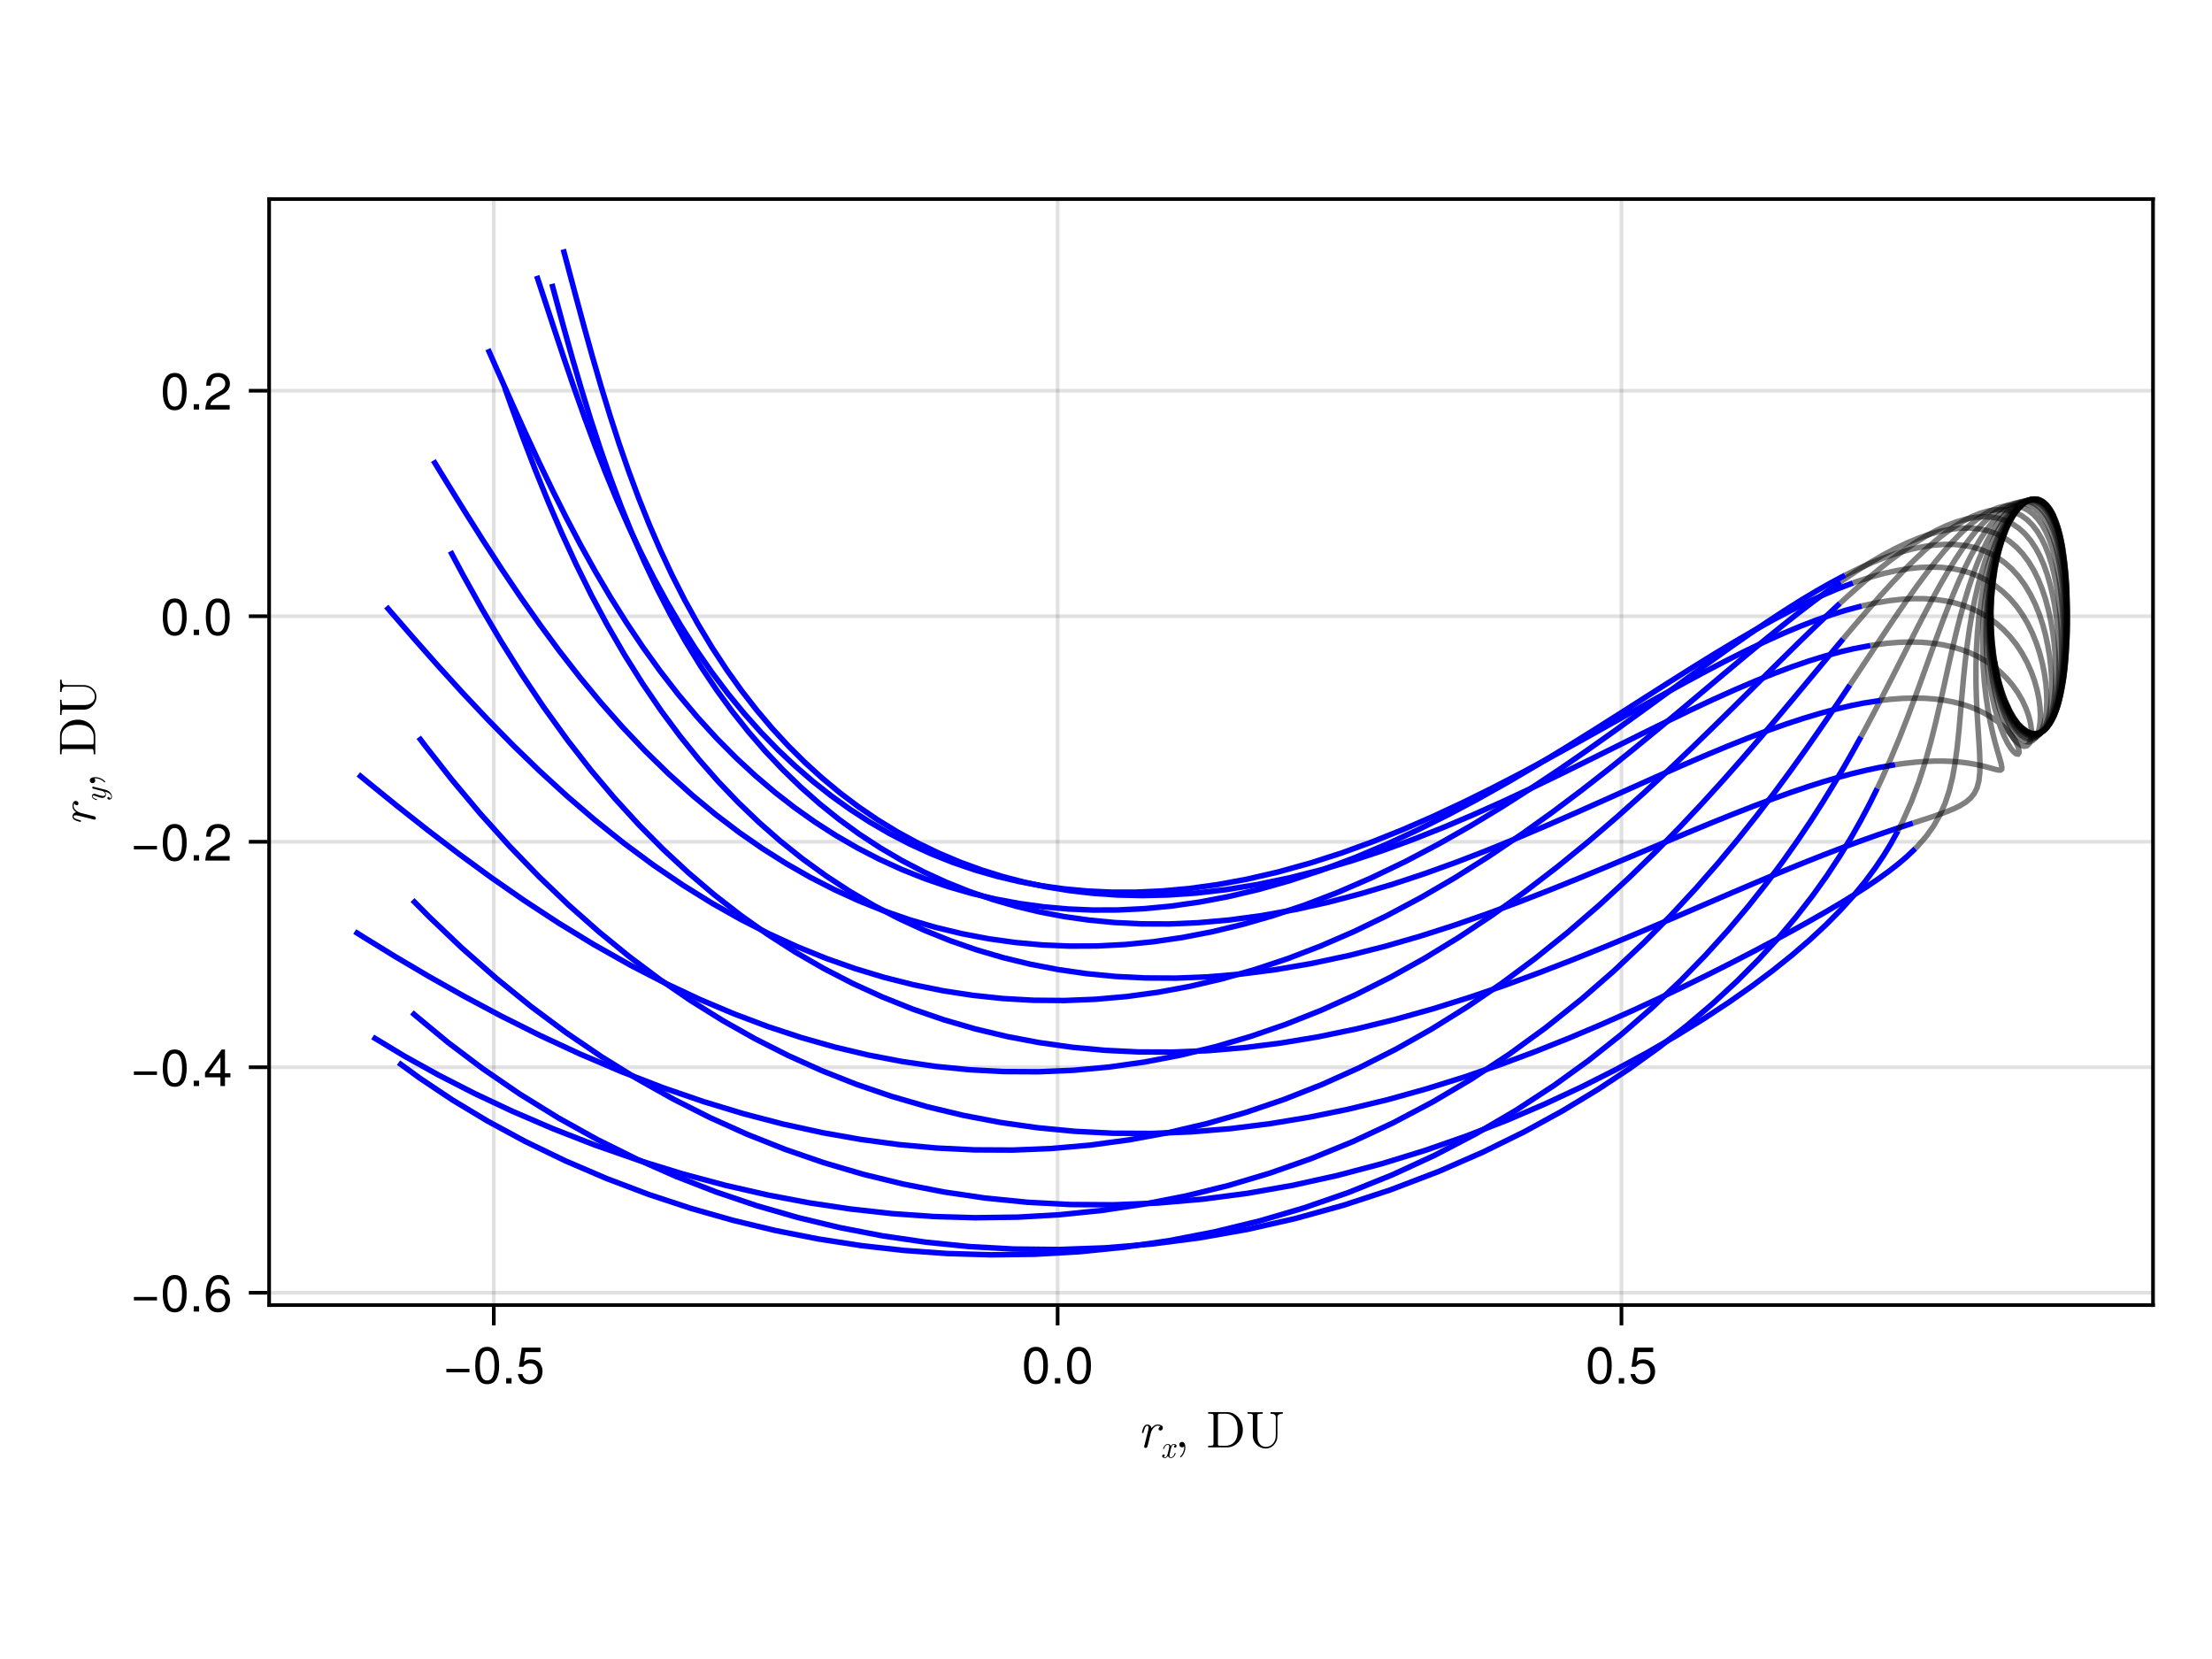 <?xml version="1.0" encoding="UTF-8"?>
<svg xmlns="http://www.w3.org/2000/svg" xmlns:xlink="http://www.w3.org/1999/xlink" width="600" height="450" viewBox="0 0 600 450">
<defs>
<g>
<g id="glyph-0-0-6c6a1ab1">
<path d="M 6.844 -5.312 C 6.844 -6.031 5.938 -6.188 5.469 -6.188 C 4.516 -6.188 4 -5.484 3.781 -5.188 C 3.625 -5.922 3.078 -6.188 2.625 -6.188 C 2.109 -6.188 1.828 -5.859 1.609 -5.453 C 1.344 -4.891 1.156 -4.031 1.156 -4.031 C 1.156 -3.891 1.297 -3.891 1.375 -3.891 C 1.547 -3.891 1.562 -3.906 1.641 -4.219 C 1.891 -5.188 2.156 -5.875 2.594 -5.875 C 2.953 -5.875 2.953 -5.469 2.953 -5.312 C 2.953 -5.094 2.906 -4.828 2.859 -4.609 L 1.812 -0.406 C 1.781 -0.328 1.766 -0.25 1.766 -0.203 C 1.766 -0.062 1.875 0.156 2.156 0.156 C 2.578 0.156 2.672 -0.25 2.703 -0.359 L 3.609 -4.031 C 3.625 -4.078 4.25 -5.875 5.453 -5.875 C 5.531 -5.875 5.922 -5.875 6.203 -5.688 C 5.719 -5.531 5.672 -5.078 5.672 -5.016 C 5.672 -4.828 5.797 -4.562 6.156 -4.562 C 6.406 -4.562 6.844 -4.766 6.844 -5.312 Z M 6.844 -5.312 "/>
</g>
<g id="glyph-1-0-6c6a1ab1">
<path d="M 4.109 -1.203 C 4.109 -1.281 4.031 -1.281 3.969 -1.281 C 3.875 -1.281 3.859 -1.281 3.828 -1.141 C 3.594 -0.422 3.172 -0.094 2.828 -0.094 C 2.656 -0.094 2.422 -0.188 2.422 -0.625 C 2.422 -0.828 2.516 -1.188 2.594 -1.484 L 2.875 -2.625 C 3 -3.062 3.219 -3.531 3.609 -3.531 C 3.641 -3.531 3.844 -3.531 3.984 -3.406 C 3.641 -3.328 3.641 -3.016 3.641 -3.016 C 3.641 -2.906 3.719 -2.734 3.938 -2.734 C 4.094 -2.734 4.359 -2.859 4.359 -3.188 C 4.359 -3.609 3.859 -3.719 3.625 -3.719 C 3.156 -3.719 2.891 -3.297 2.797 -3.141 C 2.609 -3.641 2.203 -3.719 2 -3.719 C 1.156 -3.719 0.703 -2.609 0.703 -2.422 C 0.703 -2.344 0.781 -2.344 0.828 -2.344 C 0.938 -2.344 0.938 -2.344 0.969 -2.484 C 1.203 -3.203 1.641 -3.531 1.969 -3.531 C 2.219 -3.531 2.375 -3.344 2.375 -3 C 2.375 -2.797 2.281 -2.391 2.203 -2.078 L 2.016 -1.312 C 1.875 -0.766 1.703 -0.094 1.188 -0.094 C 1.172 -0.094 0.969 -0.094 0.828 -0.203 C 1.078 -0.281 1.156 -0.484 1.156 -0.609 C 1.156 -0.828 0.969 -0.875 0.859 -0.875 C 0.656 -0.875 0.453 -0.703 0.453 -0.422 C 0.453 -0.094 0.797 0.094 1.188 0.094 C 1.594 0.094 1.859 -0.234 2.016 -0.484 C 2.172 0 2.594 0.094 2.812 0.094 C 3.672 0.094 4.109 -1.031 4.109 -1.203 Z M 4.109 -1.203 "/>
</g>
<g id="glyph-2-0-6c6a1ab1">
<path d="M 2.844 -0.016 C 2.844 -0.938 2.484 -1.484 1.953 -1.484 C 1.484 -1.484 1.203 -1.141 1.203 -0.734 C 1.203 -0.359 1.484 0 1.953 0 C 2.109 0 2.297 -0.062 2.438 -0.188 C 2.484 -0.203 2.5 -0.219 2.5 -0.219 C 2.5 -0.219 2.531 -0.203 2.531 -0.016 C 2.531 1.016 2.047 1.859 1.578 2.328 C 1.422 2.484 1.422 2.5 1.422 2.547 C 1.422 2.641 1.5 2.703 1.562 2.703 C 1.719 2.703 2.844 1.625 2.844 -0.016 Z M 2.844 -0.016 "/>
</g>
<g id="glyph-2-1-6c6a1ab1">
<path d="M 10.031 -9.125 L 10.031 -9.562 L 8.375 -9.516 L 6.703 -9.562 L 6.703 -9.125 C 8.141 -9.125 8.141 -8.469 8.141 -8.094 L 8.141 -3.234 C 8.141 -1.25 6.797 -0.125 5.453 -0.125 C 4.797 -0.125 3.156 -0.469 3.156 -3.141 L 3.156 -8.469 C 3.156 -8.969 3.172 -9.125 4.25 -9.125 L 4.594 -9.125 L 4.594 -9.562 C 4.109 -9.516 3.062 -9.516 2.531 -9.516 C 2 -9.516 0.953 -9.516 0.469 -9.562 L 0.469 -9.125 L 0.797 -9.125 C 1.875 -9.125 1.906 -8.969 1.906 -8.469 L 1.906 -3.188 C 1.906 -1.219 3.531 0.312 5.438 0.312 C 7.047 0.312 8.297 -1 8.547 -2.594 C 8.578 -2.875 8.578 -3 8.578 -3.562 L 8.578 -8.031 C 8.578 -8.5 8.578 -9.125 10.031 -9.125 Z M 10.031 -9.125 "/>
</g>
<g id="glyph-3-0-6c6a1ab1">
</g>
<g id="glyph-3-1-6c6a1ab1">
<path d="M 9.891 -4.703 C 9.891 -7.359 8.016 -9.562 5.609 -9.562 L 0.484 -9.562 L 0.484 -9.125 L 0.828 -9.125 C 1.906 -9.125 1.938 -8.969 1.938 -8.469 L 1.938 -1.094 C 1.938 -0.594 1.906 -0.438 0.828 -0.438 L 0.484 -0.438 L 0.484 0 L 5.609 0 C 7.969 0 9.891 -2.078 9.891 -4.703 Z M 8.5 -4.703 C 8.5 -3.156 8.234 -2.312 7.734 -1.625 C 7.453 -1.25 6.656 -0.438 5.234 -0.438 L 3.828 -0.438 C 3.156 -0.438 3.141 -0.531 3.141 -1 L 3.141 -8.562 C 3.141 -9.031 3.156 -9.125 3.828 -9.125 L 5.219 -9.125 C 6.094 -9.125 7.062 -8.812 7.766 -7.828 C 8.375 -7 8.5 -5.797 8.5 -4.703 Z M 8.5 -4.703 "/>
</g>
<g id="glyph-4-0-6c6a1ab1">
<path d="M 7.219 -3.031 C 7.219 -3.031 0.953 -3.031 0.953 -3.031 C 0.953 -3.031 0.953 -3.969 0.953 -3.969 C 0.953 -3.969 7.219 -3.969 7.219 -3.969 C 7.219 -3.969 7.219 -3.031 7.219 -3.031 Z M 7.219 -3.031 "/>
</g>
<g id="glyph-4-1-6c6a1ab1">
<path d="M 7.094 -4.781 C 7.094 -1.516 5.953 0.203 3.844 0.203 C 1.719 0.203 0.609 -1.516 0.609 -4.859 C 0.609 -8.188 1.703 -9.922 3.844 -9.922 C 6 -9.922 7.094 -8.219 7.094 -4.781 Z M 5.844 -4.891 C 5.844 -7.547 5.188 -8.828 3.844 -8.828 C 2.516 -8.828 1.859 -7.562 1.859 -4.844 C 1.859 -2.125 2.516 -0.812 3.828 -0.812 C 5.188 -0.812 5.844 -2.078 5.844 -4.891 Z M 5.844 -4.891 "/>
</g>
<g id="glyph-5-0-6c6a1ab1">
<path d="M 2.672 0 C 2.672 0 1.219 0 1.219 0 C 1.219 0 1.219 -1.453 1.219 -1.453 C 1.219 -1.453 2.672 -1.453 2.672 -1.453 C 2.672 -1.453 2.672 0 2.672 0 Z M 2.672 0 "/>
</g>
<g id="glyph-5-1-6c6a1ab1">
<path d="M 7.188 -3.297 C 7.188 -1.188 5.781 0.203 3.781 0.203 C 2.016 0.203 0.891 -0.578 0.484 -2.547 C 0.484 -2.547 1.719 -2.547 1.719 -2.547 C 2.016 -1.422 2.672 -0.875 3.75 -0.875 C 5.094 -0.875 5.922 -1.688 5.922 -3.125 C 5.922 -4.594 5.078 -5.453 3.75 -5.453 C 2.984 -5.453 2.5 -5.203 1.938 -4.516 C 1.938 -4.516 0.797 -4.516 0.797 -4.516 C 0.797 -4.516 1.547 -9.719 1.547 -9.719 C 1.547 -9.719 6.656 -9.719 6.656 -9.719 C 6.656 -9.719 6.656 -8.5 6.656 -8.5 C 6.656 -8.5 2.531 -8.5 2.531 -8.5 C 2.531 -8.5 2.141 -5.938 2.141 -5.938 C 2.719 -6.359 3.281 -6.531 3.969 -6.531 C 5.875 -6.531 7.188 -5.25 7.188 -3.297 Z M 7.188 -3.297 "/>
</g>
<g id="glyph-6-0-6c6a1ab1">
<path d="M 7.188 -3.297 C 7.188 -1.188 5.781 0.203 3.781 0.203 C 2.016 0.203 0.891 -0.578 0.484 -2.547 C 0.484 -2.547 1.719 -2.547 1.719 -2.547 C 2.016 -1.422 2.672 -0.875 3.75 -0.875 C 5.094 -0.875 5.922 -1.688 5.922 -3.125 C 5.922 -4.594 5.078 -5.453 3.75 -5.453 C 2.984 -5.453 2.5 -5.203 1.938 -4.516 C 1.938 -4.516 0.797 -4.516 0.797 -4.516 C 0.797 -4.516 1.547 -9.719 1.547 -9.719 C 1.547 -9.719 6.656 -9.719 6.656 -9.719 C 6.656 -9.719 6.656 -8.5 6.656 -8.5 C 6.656 -8.5 2.531 -8.5 2.531 -8.5 C 2.531 -8.5 2.141 -5.938 2.141 -5.938 C 2.719 -6.359 3.281 -6.531 3.969 -6.531 C 5.875 -6.531 7.188 -5.25 7.188 -3.297 Z M 7.188 -3.297 "/>
</g>
<g id="glyph-7-0-6c6a1ab1">
<path d="M 7.094 -4.781 C 7.094 -1.516 5.953 0.203 3.844 0.203 C 1.719 0.203 0.609 -1.516 0.609 -4.859 C 0.609 -8.188 1.703 -9.922 3.844 -9.922 C 6 -9.922 7.094 -8.219 7.094 -4.781 Z M 5.844 -4.891 C 5.844 -7.547 5.188 -8.828 3.844 -8.828 C 2.516 -8.828 1.859 -7.562 1.859 -4.844 C 1.859 -2.125 2.516 -0.812 3.828 -0.812 C 5.188 -0.812 5.844 -2.078 5.844 -4.891 Z M 5.844 -4.891 "/>
</g>
<g id="glyph-8-0-6c6a1ab1">
<path d="M -5.312 -6.844 C -6.031 -6.844 -6.188 -5.938 -6.188 -5.469 C -6.188 -4.516 -5.484 -4 -5.188 -3.781 C -5.922 -3.625 -6.188 -3.078 -6.188 -2.625 C -6.188 -2.109 -5.859 -1.828 -5.453 -1.609 C -4.891 -1.344 -4.031 -1.156 -4.031 -1.156 C -3.891 -1.156 -3.891 -1.297 -3.891 -1.375 C -3.891 -1.547 -3.906 -1.562 -4.219 -1.641 C -5.188 -1.891 -5.875 -2.156 -5.875 -2.594 C -5.875 -2.953 -5.469 -2.953 -5.312 -2.953 C -5.094 -2.953 -4.828 -2.906 -4.609 -2.859 L -0.406 -1.812 C -0.328 -1.781 -0.25 -1.766 -0.203 -1.766 C -0.062 -1.766 0.156 -1.875 0.156 -2.156 C 0.156 -2.578 -0.25 -2.672 -0.359 -2.703 L -4.031 -3.609 C -4.078 -3.625 -5.875 -4.25 -5.875 -5.453 C -5.875 -5.531 -5.875 -5.922 -5.688 -6.203 C -5.531 -5.719 -5.078 -5.672 -5.016 -5.672 C -4.828 -5.672 -4.562 -5.797 -4.562 -6.156 C -4.562 -6.406 -4.766 -6.844 -5.312 -6.844 Z M -5.312 -6.844 "/>
</g>
<g id="glyph-9-0-6c6a1ab1">
<path d="M 0.031 -3.484 L -3.281 -4.312 C -3.344 -4.328 -3.375 -4.344 -3.406 -4.344 C -3.5 -4.344 -3.625 -4.266 -3.625 -4.109 C -3.625 -3.844 -3.375 -3.797 -3.312 -3.781 L -0.844 -3.156 C -0.594 -3.109 -0.094 -2.766 -0.094 -2.266 C -0.094 -1.891 -0.469 -1.812 -0.734 -1.812 C -1.25 -1.812 -2.016 -2.094 -2.578 -2.297 C -2.75 -2.375 -2.875 -2.406 -3.031 -2.406 C -3.453 -2.406 -3.719 -2.141 -3.719 -1.781 C -3.719 -0.984 -2.469 -0.703 -2.422 -0.703 C -2.344 -0.703 -2.344 -0.781 -2.344 -0.828 C -2.344 -0.938 -2.359 -0.938 -2.469 -0.969 C -2.734 -1.047 -3.531 -1.266 -3.531 -1.75 C -3.531 -1.844 -3.5 -1.938 -3.281 -1.938 C -3.078 -1.938 -2.859 -1.859 -2.531 -1.734 C -1.938 -1.516 -1.312 -1.297 -0.875 -1.297 C -0.156 -1.297 0.094 -1.797 0.094 -2.25 C 0.094 -2.625 -0.109 -2.891 -0.219 -3 C 1.172 -2.688 1.531 -2.062 1.531 -1.641 C 1.531 -1.234 1.219 -1.125 1.172 -1.125 C 1.172 -1.125 1.156 -1.125 1.156 -1.188 C 1.109 -1.453 0.875 -1.547 0.75 -1.547 C 0.578 -1.547 0.484 -1.406 0.484 -1.266 C 0.484 -1.156 0.531 -0.828 1 -0.828 C 1.438 -0.828 1.719 -1.172 1.719 -1.641 C 1.719 -2.516 0.859 -3.281 0.031 -3.484 Z M 0.031 -3.484 "/>
</g>
<g id="glyph-10-0-6c6a1ab1">
<path d="M -0.016 -2.844 C -0.938 -2.844 -1.484 -2.484 -1.484 -1.953 C -1.484 -1.484 -1.141 -1.203 -0.734 -1.203 C -0.359 -1.203 0 -1.484 0 -1.953 C 0 -2.109 -0.062 -2.297 -0.188 -2.438 C -0.203 -2.484 -0.219 -2.5 -0.219 -2.5 C -0.219 -2.5 -0.203 -2.531 -0.016 -2.531 C 1.016 -2.531 1.859 -2.047 2.328 -1.578 C 2.484 -1.422 2.5 -1.422 2.547 -1.422 C 2.641 -1.422 2.703 -1.5 2.703 -1.562 C 2.703 -1.719 1.625 -2.844 -0.016 -2.844 Z M -0.016 -2.844 "/>
</g>
<g id="glyph-10-1-6c6a1ab1">
</g>
<g id="glyph-10-2-6c6a1ab1">
<path d="M -4.703 -9.891 C -7.359 -9.891 -9.562 -8.016 -9.562 -5.609 L -9.562 -0.484 L -9.125 -0.484 L -9.125 -0.828 C -9.125 -1.906 -8.969 -1.938 -8.469 -1.938 L -1.094 -1.938 C -0.594 -1.938 -0.438 -1.906 -0.438 -0.828 L -0.438 -0.484 L 0 -0.484 L 0 -5.609 C 0 -7.969 -2.078 -9.891 -4.703 -9.891 Z M -4.703 -8.5 C -3.156 -8.5 -2.312 -8.234 -1.625 -7.734 C -1.25 -7.453 -0.438 -6.656 -0.438 -5.234 L -0.438 -3.828 C -0.438 -3.156 -0.531 -3.141 -1 -3.141 L -8.562 -3.141 C -9.031 -3.141 -9.125 -3.156 -9.125 -3.828 L -9.125 -5.219 C -9.125 -6.094 -8.812 -7.062 -7.828 -7.766 C -7 -8.375 -5.797 -8.5 -4.703 -8.5 Z M -4.703 -8.5 "/>
</g>
<g id="glyph-10-3-6c6a1ab1">
<path d="M -9.125 -10.031 L -9.562 -10.031 L -9.516 -8.375 L -9.562 -6.703 L -9.125 -6.703 C -9.125 -8.141 -8.469 -8.141 -8.094 -8.141 L -3.234 -8.141 C -1.25 -8.141 -0.125 -6.797 -0.125 -5.453 C -0.125 -4.797 -0.469 -3.156 -3.141 -3.156 L -8.469 -3.156 C -8.969 -3.156 -9.125 -3.172 -9.125 -4.25 L -9.125 -4.594 L -9.562 -4.594 C -9.516 -4.109 -9.516 -3.062 -9.516 -2.531 C -9.516 -2 -9.516 -0.953 -9.562 -0.469 L -9.125 -0.469 L -9.125 -0.797 C -9.125 -1.875 -8.969 -1.906 -8.469 -1.906 L -3.188 -1.906 C -1.219 -1.906 0.312 -3.531 0.312 -5.438 C 0.312 -7.047 -1 -8.297 -2.594 -8.547 C -2.875 -8.578 -3 -8.578 -3.562 -8.578 L -8.031 -8.578 C -8.5 -8.578 -9.125 -8.578 -9.125 -10.031 Z M -9.125 -10.031 "/>
</g>
<g id="glyph-11-0-6c6a1ab1">
<path d="M 7.219 -3.031 C 7.219 -3.031 0.953 -3.031 0.953 -3.031 C 0.953 -3.031 0.953 -3.969 0.953 -3.969 C 0.953 -3.969 7.219 -3.969 7.219 -3.969 C 7.219 -3.969 7.219 -3.031 7.219 -3.031 Z M 7.219 -3.031 "/>
</g>
<g id="glyph-11-1-6c6a1ab1">
<path d="M 7.094 -4.781 C 7.094 -1.516 5.953 0.203 3.844 0.203 C 1.719 0.203 0.609 -1.516 0.609 -4.859 C 0.609 -8.188 1.703 -9.922 3.844 -9.922 C 6 -9.922 7.094 -8.219 7.094 -4.781 Z M 5.844 -4.891 C 5.844 -7.547 5.188 -8.828 3.844 -8.828 C 2.516 -8.828 1.859 -7.562 1.859 -4.844 C 1.859 -2.125 2.516 -0.812 3.828 -0.812 C 5.188 -0.812 5.844 -2.078 5.844 -4.891 Z M 5.844 -4.891 "/>
</g>
<g id="glyph-11-2-6c6a1ab1">
<path d="M 2.672 0 C 2.672 0 1.219 0 1.219 0 C 1.219 0 1.219 -1.453 1.219 -1.453 C 1.219 -1.453 2.672 -1.453 2.672 -1.453 C 2.672 -1.453 2.672 0 2.672 0 Z M 2.672 0 "/>
</g>
<g id="glyph-12-0-6c6a1ab1">
<path d="M 7.188 -3.078 C 7.188 -1.141 5.828 0.203 3.938 0.203 C 1.672 0.203 0.609 -1.422 0.609 -4.516 C 0.609 -7.984 1.844 -9.922 4.156 -9.922 C 5.672 -9.922 6.734 -8.953 6.969 -7.344 C 6.969 -7.344 5.734 -7.344 5.734 -7.344 C 5.547 -8.281 4.938 -8.828 4.078 -8.828 C 2.656 -8.828 1.875 -7.484 1.859 -5.062 C 2.391 -5.797 3.156 -6.172 4.141 -6.172 C 5.922 -6.172 7.188 -4.922 7.188 -3.078 Z M 5.922 -2.984 C 5.922 -4.312 5.188 -5.078 3.984 -5.078 C 2.766 -5.078 1.938 -4.281 1.938 -3.047 C 1.938 -1.781 2.797 -0.875 3.953 -0.875 C 5.078 -0.875 5.922 -1.734 5.922 -2.984 Z M 5.922 -2.984 "/>
</g>
<g id="glyph-12-1-6c6a1ab1">
<path d="M 7.281 -2.375 C 7.281 -2.375 5.812 -2.375 5.812 -2.375 C 5.812 -2.375 5.812 0 5.812 0 C 5.812 0 4.578 0 4.578 0 C 4.578 0 4.578 -2.375 4.578 -2.375 C 4.578 -2.375 0.391 -2.375 0.391 -2.375 C 0.391 -2.375 0.391 -3.688 0.391 -3.688 C 0.391 -3.688 4.906 -9.922 4.906 -9.922 C 4.906 -9.922 5.812 -9.922 5.812 -9.922 C 5.812 -9.922 5.812 -3.484 5.812 -3.484 C 5.812 -3.484 7.281 -3.484 7.281 -3.484 C 7.281 -3.484 7.281 -2.375 7.281 -2.375 Z M 4.578 -3.484 C 4.578 -3.484 4.578 -7.828 4.578 -7.828 C 4.578 -7.828 1.469 -3.484 1.469 -3.484 C 1.469 -3.484 4.578 -3.484 4.578 -3.484 Z M 4.578 -3.484 "/>
</g>
<g id="glyph-12-2-6c6a1ab1">
<path d="M 7.094 -4.781 C 7.094 -1.516 5.953 0.203 3.844 0.203 C 1.719 0.203 0.609 -1.516 0.609 -4.859 C 0.609 -8.188 1.703 -9.922 3.844 -9.922 C 6 -9.922 7.094 -8.219 7.094 -4.781 Z M 5.844 -4.891 C 5.844 -7.547 5.188 -8.828 3.844 -8.828 C 2.516 -8.828 1.859 -7.562 1.859 -4.844 C 1.859 -2.125 2.516 -0.812 3.828 -0.812 C 5.188 -0.812 5.844 -2.078 5.844 -4.891 Z M 5.844 -4.891 "/>
</g>
<g id="glyph-13-0-6c6a1ab1">
<path d="M 7.219 -3.031 C 7.219 -3.031 0.953 -3.031 0.953 -3.031 C 0.953 -3.031 0.953 -3.969 0.953 -3.969 C 0.953 -3.969 7.219 -3.969 7.219 -3.969 C 7.219 -3.969 7.219 -3.031 7.219 -3.031 Z M 7.219 -3.031 "/>
</g>
<g id="glyph-13-1-6c6a1ab1">
<path d="M 7.094 -4.781 C 7.094 -1.516 5.953 0.203 3.844 0.203 C 1.719 0.203 0.609 -1.516 0.609 -4.859 C 0.609 -8.188 1.703 -9.922 3.844 -9.922 C 6 -9.922 7.094 -8.219 7.094 -4.781 Z M 5.844 -4.891 C 5.844 -7.547 5.188 -8.828 3.844 -8.828 C 2.516 -8.828 1.859 -7.562 1.859 -4.844 C 1.859 -2.125 2.516 -0.812 3.828 -0.812 C 5.188 -0.812 5.844 -2.078 5.844 -4.891 Z M 5.844 -4.891 "/>
</g>
<g id="glyph-13-2-6c6a1ab1">
<path d="M 2.672 0 C 2.672 0 1.219 0 1.219 0 C 1.219 0 1.219 -1.453 1.219 -1.453 C 1.219 -1.453 2.672 -1.453 2.672 -1.453 C 2.672 -1.453 2.672 0 2.672 0 Z M 2.672 0 "/>
</g>
<g id="glyph-14-0-6c6a1ab1">
<path d="M 7.156 -7.016 C 7.156 -5.797 6.438 -4.766 5.047 -4.016 C 5.047 -4.016 3.656 -3.266 3.656 -3.266 C 2.438 -2.547 1.984 -2.031 1.859 -1.219 C 1.859 -1.219 7.078 -1.219 7.078 -1.219 C 7.078 -1.219 7.078 0 7.078 0 C 7.078 0 0.469 0 0.469 0 C 0.594 -2.188 1.188 -3.125 3.266 -4.297 C 3.266 -4.297 4.547 -5.031 4.547 -5.031 C 5.438 -5.531 5.891 -6.203 5.891 -6.984 C 5.891 -8.047 5.047 -8.844 3.938 -8.844 C 2.719 -8.844 2.031 -8.141 1.938 -6.484 C 1.938 -6.484 0.703 -6.484 0.703 -6.484 C 0.766 -8.891 1.953 -9.922 3.969 -9.922 C 5.859 -9.922 7.156 -8.688 7.156 -7.016 Z M 7.156 -7.016 "/>
</g>
<g id="glyph-15-0-6c6a1ab1">
<path d="M 7.094 -4.781 C 7.094 -1.516 5.953 0.203 3.844 0.203 C 1.719 0.203 0.609 -1.516 0.609 -4.859 C 0.609 -8.188 1.703 -9.922 3.844 -9.922 C 6 -9.922 7.094 -8.219 7.094 -4.781 Z M 5.844 -4.891 C 5.844 -7.547 5.188 -8.828 3.844 -8.828 C 2.516 -8.828 1.859 -7.562 1.859 -4.844 C 1.859 -2.125 2.516 -0.812 3.828 -0.812 C 5.188 -0.812 5.844 -2.078 5.844 -4.891 Z M 5.844 -4.891 "/>
</g>
<g id="glyph-15-1-6c6a1ab1">
<path d="M 2.672 0 C 2.672 0 1.219 0 1.219 0 C 1.219 0 1.219 -1.453 1.219 -1.453 C 1.219 -1.453 2.672 -1.453 2.672 -1.453 C 2.672 -1.453 2.672 0 2.672 0 Z M 2.672 0 "/>
</g>
<g id="glyph-16-0-6c6a1ab1">
<path d="M 7.156 -7.016 C 7.156 -5.797 6.438 -4.766 5.047 -4.016 C 5.047 -4.016 3.656 -3.266 3.656 -3.266 C 2.438 -2.547 1.984 -2.031 1.859 -1.219 C 1.859 -1.219 7.078 -1.219 7.078 -1.219 C 7.078 -1.219 7.078 0 7.078 0 C 7.078 0 0.469 0 0.469 0 C 0.594 -2.188 1.188 -3.125 3.266 -4.297 C 3.266 -4.297 4.547 -5.031 4.547 -5.031 C 5.438 -5.531 5.891 -6.203 5.891 -6.984 C 5.891 -8.047 5.047 -8.844 3.938 -8.844 C 2.719 -8.844 2.031 -8.141 1.938 -6.484 C 1.938 -6.484 0.703 -6.484 0.703 -6.484 C 0.766 -8.891 1.953 -9.922 3.969 -9.922 C 5.859 -9.922 7.156 -8.688 7.156 -7.016 Z M 7.156 -7.016 "/>
</g>
</g>
</defs>
<rect x="-60" y="-45" width="720" height="540" fill="rgb(100%, 100%, 100%)" fill-opacity="1"/>
<path fill-rule="nonzero" fill="rgb(100%, 100%, 100%)" fill-opacity="1" d="M 73 354 L 584 354 L 584 54 L 73 54 Z M 73 354 "/>
<path fill="none" stroke-width="1" stroke-linecap="butt" stroke-linejoin="miter" stroke="rgb(0%, 0%, 0%)" stroke-opacity="0.12" stroke-miterlimit="1.155" d="M 133.938 354 L 133.938 54 "/>
<path fill="none" stroke-width="1" stroke-linecap="butt" stroke-linejoin="miter" stroke="rgb(0%, 0%, 0%)" stroke-opacity="0.12" stroke-miterlimit="1.155" d="M 286.879 354 L 286.879 54 "/>
<path fill="none" stroke-width="1" stroke-linecap="butt" stroke-linejoin="miter" stroke="rgb(0%, 0%, 0%)" stroke-opacity="0.12" stroke-miterlimit="1.155" d="M 439.816 354 L 439.816 54 "/>
<path fill="none" stroke-width="1" stroke-linecap="butt" stroke-linejoin="miter" stroke="rgb(0%, 0%, 0%)" stroke-opacity="0.12" stroke-miterlimit="1.155" d="M 73 350.66 L 584 350.66 "/>
<path fill="none" stroke-width="1" stroke-linecap="butt" stroke-linejoin="miter" stroke="rgb(0%, 0%, 0%)" stroke-opacity="0.12" stroke-miterlimit="1.155" d="M 73 289.492 L 584 289.492 "/>
<path fill="none" stroke-width="1" stroke-linecap="butt" stroke-linejoin="miter" stroke="rgb(0%, 0%, 0%)" stroke-opacity="0.12" stroke-miterlimit="1.155" d="M 73 228.324 L 584 228.324 "/>
<path fill="none" stroke-width="1" stroke-linecap="butt" stroke-linejoin="miter" stroke="rgb(0%, 0%, 0%)" stroke-opacity="0.12" stroke-miterlimit="1.155" d="M 73 167.152 L 584 167.152 "/>
<path fill="none" stroke-width="1" stroke-linecap="butt" stroke-linejoin="miter" stroke="rgb(0%, 0%, 0%)" stroke-opacity="0.12" stroke-miterlimit="1.155" d="M 73 105.984 L 584 105.984 "/>
<g fill="rgb(0%, 0%, 0%)" fill-opacity="1">
<use xlink:href="#glyph-0-0-6c6a1ab1" x="308.581" y="392.594"/>
</g>
<g fill="rgb(0%, 0%, 0%)" fill-opacity="1">
<use xlink:href="#glyph-1-0-6c6a1ab1" x="314.786" y="395.394"/>
</g>
<g fill="rgb(0%, 0%, 0%)" fill-opacity="1">
<use xlink:href="#glyph-2-0-6c6a1ab1" x="318.683" y="392.594"/>
</g>
<g fill="rgb(0%, 0%, 0%)" fill-opacity="1">
<use xlink:href="#glyph-3-0-6c6a1ab1" x="322.575" y="392.594"/>
</g>
<g fill="rgb(0%, 0%, 0%)" fill-opacity="1">
<use xlink:href="#glyph-3-1-6c6a1ab1" x="327.223" y="392.594"/>
</g>
<g fill="rgb(0%, 0%, 0%)" fill-opacity="1">
<use xlink:href="#glyph-2-1-6c6a1ab1" x="337.919" y="392.594"/>
</g>
<g fill="rgb(0%, 0%, 0%)" fill-opacity="1">
<use xlink:href="#glyph-4-0-6c6a1ab1" x="120.121" y="375.258"/>
</g>
<g fill="rgb(0%, 0%, 0%)" fill-opacity="1">
<use xlink:href="#glyph-4-1-6c6a1ab1" x="128.297" y="375.258"/>
</g>
<g fill="rgb(0%, 0%, 0%)" fill-opacity="1">
<use xlink:href="#glyph-5-0-6c6a1ab1" x="136.081" y="375.258"/>
</g>
<g fill="rgb(0%, 0%, 0%)" fill-opacity="1">
<use xlink:href="#glyph-6-0-6c6a1ab1" x="139.973" y="375.258"/>
</g>
<g fill="rgb(0%, 0%, 0%)" fill-opacity="1">
<use xlink:href="#glyph-7-0-6c6a1ab1" x="277.149" y="375.258"/>
</g>
<g fill="rgb(0%, 0%, 0%)" fill-opacity="1">
<use xlink:href="#glyph-5-0-6c6a1ab1" x="284.933" y="375.258"/>
</g>
<g fill="rgb(0%, 0%, 0%)" fill-opacity="1">
<use xlink:href="#glyph-7-0-6c6a1ab1" x="288.825" y="375.258"/>
</g>
<g fill="rgb(0%, 0%, 0%)" fill-opacity="1">
<use xlink:href="#glyph-7-0-6c6a1ab1" x="430.088" y="375.258"/>
</g>
<g fill="rgb(0%, 0%, 0%)" fill-opacity="1">
<use xlink:href="#glyph-5-0-6c6a1ab1" x="437.872" y="375.258"/>
</g>
<g fill="rgb(0%, 0%, 0%)" fill-opacity="1">
<use xlink:href="#glyph-5-1-6c6a1ab1" x="441.764" y="375.258"/>
</g>
<g fill="rgb(0%, 0%, 0%)" fill-opacity="1">
<use xlink:href="#glyph-8-0-6c6a1ab1" x="25.842" y="224.096"/>
</g>
<g fill="rgb(0%, 0%, 0%)" fill-opacity="1">
<use xlink:href="#glyph-9-0-6c6a1ab1" x="28.642" y="217.723"/>
</g>
<g fill="rgb(0%, 0%, 0%)" fill-opacity="1">
<use xlink:href="#glyph-10-0-6c6a1ab1" x="25.842" y="213.64"/>
</g>
<g fill="rgb(0%, 0%, 0%)" fill-opacity="1">
<use xlink:href="#glyph-10-1-6c6a1ab1" x="25.842" y="209.748"/>
</g>
<g fill="rgb(0%, 0%, 0%)" fill-opacity="1">
<use xlink:href="#glyph-10-2-6c6a1ab1" x="25.842" y="205.1"/>
</g>
<g fill="rgb(0%, 0%, 0%)" fill-opacity="1">
<use xlink:href="#glyph-10-3-6c6a1ab1" x="25.842" y="194.404"/>
</g>
<g fill="rgb(0%, 0%, 0%)" fill-opacity="1">
<use xlink:href="#glyph-11-0-6c6a1ab1" x="35.364" y="355.765"/>
</g>
<g fill="rgb(0%, 0%, 0%)" fill-opacity="1">
<use xlink:href="#glyph-11-1-6c6a1ab1" x="43.54" y="355.765"/>
</g>
<g fill="rgb(0%, 0%, 0%)" fill-opacity="1">
<use xlink:href="#glyph-11-2-6c6a1ab1" x="51.324" y="355.765"/>
</g>
<g fill="rgb(0%, 0%, 0%)" fill-opacity="1">
<use xlink:href="#glyph-12-0-6c6a1ab1" x="55.216" y="355.765"/>
</g>
<g fill="rgb(0%, 0%, 0%)" fill-opacity="1">
<use xlink:href="#glyph-11-0-6c6a1ab1" x="35.364" y="294.595"/>
</g>
<g fill="rgb(0%, 0%, 0%)" fill-opacity="1">
<use xlink:href="#glyph-11-1-6c6a1ab1" x="43.54" y="294.595"/>
</g>
<g fill="rgb(0%, 0%, 0%)" fill-opacity="1">
<use xlink:href="#glyph-11-2-6c6a1ab1" x="51.324" y="294.595"/>
</g>
<g fill="rgb(0%, 0%, 0%)" fill-opacity="1">
<use xlink:href="#glyph-12-1-6c6a1ab1" x="55.216" y="294.595"/>
</g>
<g fill="rgb(0%, 0%, 0%)" fill-opacity="1">
<use xlink:href="#glyph-13-0-6c6a1ab1" x="35.364" y="233.425"/>
</g>
<g fill="rgb(0%, 0%, 0%)" fill-opacity="1">
<use xlink:href="#glyph-13-1-6c6a1ab1" x="43.54" y="233.425"/>
</g>
<g fill="rgb(0%, 0%, 0%)" fill-opacity="1">
<use xlink:href="#glyph-13-2-6c6a1ab1" x="51.324" y="233.425"/>
</g>
<g fill="rgb(0%, 0%, 0%)" fill-opacity="1">
<use xlink:href="#glyph-14-0-6c6a1ab1" x="55.216" y="233.425"/>
</g>
<g fill="rgb(0%, 0%, 0%)" fill-opacity="1">
<use xlink:href="#glyph-11-1-6c6a1ab1" x="43.54" y="172.256"/>
</g>
<g fill="rgb(0%, 0%, 0%)" fill-opacity="1">
<use xlink:href="#glyph-11-2-6c6a1ab1" x="51.324" y="172.256"/>
</g>
<g fill="rgb(0%, 0%, 0%)" fill-opacity="1">
<use xlink:href="#glyph-12-2-6c6a1ab1" x="55.216" y="172.256"/>
</g>
<g fill="rgb(0%, 0%, 0%)" fill-opacity="1">
<use xlink:href="#glyph-15-0-6c6a1ab1" x="43.54" y="111.086"/>
</g>
<g fill="rgb(0%, 0%, 0%)" fill-opacity="1">
<use xlink:href="#glyph-15-1-6c6a1ab1" x="51.324" y="111.086"/>
</g>
<g fill="rgb(0%, 0%, 0%)" fill-opacity="1">
<use xlink:href="#glyph-16-0-6c6a1ab1" x="55.216" y="111.086"/>
</g>
<path fill="none" stroke-width="1.5" stroke-linecap="butt" stroke-linejoin="miter" stroke="rgb(0%, 0%, 0%)" stroke-opacity="0.5" stroke-miterlimit="2" d="M 540.07 167.164 L 540.172 171.262 L 540.414 174.609 L 540.855 178.27 L 541.438 181.645 L 542.176 184.875 L 543.031 187.801 L 544.004 190.453 L 545.059 192.77 L 546.195 194.77 L 547.406 196.43 L 548.676 197.727 L 549.895 198.566 L 551.074 199.016 L 552.207 199.094 L 553.297 198.812 L 554.348 198.172 L 555.359 197.141 L 556.246 195.805 L 557.035 194.188 L 557.727 192.305 L 558.32 190.195 L 558.82 187.871 L 559.23 185.367 L 559.551 182.738 L 559.797 179.961 L 559.965 177.07 L 560.062 174.09 L 560.086 171.051 L 560.035 167.988 L 559.918 164.93 L 559.73 161.926 L 559.469 158.98 L 559.133 156.137 L 558.719 153.402 L 558.223 150.789 L 557.633 148.328 L 556.949 146.023 L 556.164 143.918 L 555.27 142.02 L 554.266 140.363 L 553.156 138.969 L 551.93 137.852 L 550.594 137.043 L 549.184 136.566 L 547.727 136.41 L 546.215 136.566 L 544.645 137.031 L 542.992 137.82 L 541.305 138.91 L 539.559 140.32 L 537.793 142.02 L 535.977 144.031 L 534.137 146.332 L 532.242 148.949 L 530.336 151.82 L 528.383 154.988 L 526.375 158.445 L 524.32 162.164 L 522.152 166.25 L 519.875 170.652 L 517.473 175.391 L 514.941 180.398 L 512.328 185.543 L 509.516 191 L 506.281 197.105 L 504.793 199.852 "/>
<path fill="none" stroke-width="1.5" stroke-linecap="butt" stroke-linejoin="miter" stroke="rgb(0%, 0%, 100%)" stroke-opacity="1" stroke-miterlimit="2" d="M 504.793 199.852 L 502.426 204.113 L 500.098 208.184 L 497.496 212.586 L 494.379 217.664 L 491.207 222.613 L 487.758 227.754 L 483.793 233.379 L 479.18 239.57 L 474.262 245.777 L 468.699 252.359 L 462.453 259.25 L 455.676 266.191 L 448.023 273.43 L 439.938 280.457 L 430.914 287.633 L 421.625 294.352 L 411.074 301.246 L 400.41 307.496 L 389.133 313.383 L 377.637 318.68 L 365.766 323.457 L 353.754 327.621 L 341.621 331.18 L 329.363 334.156 L 317.102 336.527 L 304.887 338.312 L 292.656 339.539 L 280.648 340.211 L 268.789 340.363 L 256.992 340.016 L 245.289 339.184 L 233.555 337.859 L 221.91 336.055 L 210.254 333.758 L 198.797 331.004 L 187.469 327.785 L 176.004 324.008 L 164.527 319.668 L 153.336 314.867 L 142.457 309.609 L 132.258 304.098 L 122.738 298.371 L 113.863 292.445 L 108.094 288.242 "/>
<path fill="none" stroke-width="1.5" stroke-linecap="butt" stroke-linejoin="miter" stroke="rgb(0%, 0%, 0%)" stroke-opacity="0.5" stroke-miterlimit="2" d="M 541.066 154.824 L 540.52 158.73 L 540.254 161.66 L 540.074 165.395 L 540.07 169.125 L 540.258 173.055 L 540.648 176.996 L 541.219 180.695 L 541.953 184.148 L 542.82 187.289 L 543.801 190.082 L 544.875 192.531 L 546.02 194.613 L 547.242 196.348 L 548.523 197.703 L 549.758 198.59 L 550.949 199.07 L 552.09 199.172 L 553.184 198.906 L 554.238 198.273 L 555.238 197.246 L 556.121 195.918 L 556.902 194.297 L 557.578 192.422 L 558.156 190.301 L 558.637 187.988 L 559.023 185.504 L 559.324 182.859 L 559.539 180.102 L 559.672 177.234 L 559.73 174.254 L 559.711 171.227 L 559.613 168.145 L 559.441 165.09 L 559.188 162.07 L 558.855 159.148 L 558.441 156.32 L 557.945 153.613 L 557.352 151.023 L 556.656 148.582 L 555.859 146.324 L 554.945 144.246 L 553.922 142.406 L 552.777 140.805 L 551.508 139.457 L 550.113 138.395 L 548.637 137.652 L 547.09 137.219 L 545.469 137.09 L 543.75 137.258 L 541.949 137.73 L 540.094 138.5 L 538.16 139.566 L 536.156 140.938 L 534.047 142.633 L 531.836 144.668 L 529.59 146.977 L 527.293 149.555 L 524.934 152.402 L 522.48 155.551 L 519.934 158.992 L 517.262 162.746 L 514.426 166.855 L 511.48 171.215 L 508.254 176.055 L 504.91 181.098 L 501.781 185.805 "/>
<path fill="none" stroke-width="1.5" stroke-linecap="butt" stroke-linejoin="miter" stroke="rgb(0%, 0%, 100%)" stroke-opacity="1" stroke-miterlimit="2" d="M 501.781 185.805 L 499.027 189.918 L 496.418 193.77 L 493.164 198.512 L 489.672 203.504 L 485.602 209.18 L 481.324 214.969 L 476.648 221.074 L 471.566 227.453 L 465.93 234.215 L 459.949 241.035 L 453.117 248.395 L 446.02 255.574 L 437.684 263.43 L 429.016 270.98 L 419.23 278.789 L 409.406 285.926 L 399.125 292.688 L 388.613 298.898 L 377.863 304.57 L 366.883 309.691 L 355.656 314.27 L 344.402 318.223 L 333.094 321.59 L 321.547 324.426 L 310.188 326.648 L 298.734 328.344 L 287.293 329.504 L 276.066 330.145 L 264.578 330.305 L 253.375 329.984 L 242.02 329.191 L 230.691 327.941 L 219.484 326.262 L 208.066 324.098 L 196.719 321.504 L 185.07 318.383 L 173.367 314.777 L 161.367 310.594 L 150.031 306.176 L 139.074 301.469 L 128.715 296.598 L 118.922 291.586 L 109.738 286.488 L 101.176 281.324 L 101.082 281.266 "/>
<path fill="none" stroke-width="1.5" stroke-linecap="butt" stroke-linejoin="miter" stroke="rgb(0%, 0%, 0%)" stroke-opacity="0.5" stroke-miterlimit="2" d="M 543.965 144.109 L 542.84 147.246 L 542.203 149.441 L 541.488 152.473 L 540.957 155.359 L 540.504 158.664 L 540.195 162.102 L 540.035 165.781 L 540.055 169.773 L 540.281 173.852 L 540.715 177.84 L 541.328 181.562 L 542.105 185.004 L 543.004 188.09 L 544.016 190.832 L 545.113 193.203 L 546.277 195.211 L 547.52 196.859 L 548.797 198.098 L 550.012 198.875 L 551.188 199.25 L 552.305 199.246 L 553.375 198.879 L 554.398 198.141 L 555.363 197.008 L 556.191 195.598 L 556.922 193.891 L 557.539 191.941 L 558.059 189.766 L 558.477 187.402 L 558.801 184.867 L 559.031 182.184 L 559.176 179.379 L 559.23 176.461 L 559.199 173.453 L 559.082 170.371 L 558.875 167.305 L 558.582 164.266 L 558.203 161.305 L 557.723 158.406 L 557.148 155.629 L 556.477 152.992 L 555.688 150.492 L 554.777 148.152 L 553.746 146.008 L 552.574 144.07 L 551.273 142.383 L 549.836 140.957 L 548.297 139.836 L 546.664 139.016 L 544.941 138.488 L 543.098 138.246 L 541.117 138.301 L 539.105 138.641 L 537.023 139.258 L 534.828 140.16 L 532.469 141.391 L 529.945 142.961 L 527.422 144.766 L 524.785 146.871 L 522.078 149.238 L 519.242 151.91 L 516.277 154.875 L 513.164 158.156 L 509.855 161.789 L 506.41 165.703 L 502.773 169.941 L 499.938 173.297 "/>
<path fill="none" stroke-width="1.5" stroke-linecap="butt" stroke-linejoin="miter" stroke="rgb(0%, 0%, 100%)" stroke-opacity="1" stroke-miterlimit="2" d="M 499.938 173.297 L 496.801 177.047 L 493.602 180.891 L 489.988 185.234 L 486.176 189.812 L 482.156 194.605 L 477.484 200.105 L 472.691 205.652 L 467.266 211.797 L 461.586 218.039 L 455.695 224.297 L 449.234 230.902 L 441.93 238.02 L 433.922 245.398 L 425.188 252.938 L 416.457 259.945 L 407.32 266.738 L 397.93 273.145 L 388.297 279.141 L 378.656 284.578 L 368.625 289.652 L 358.551 294.18 L 348.195 298.254 L 337.75 301.797 L 327.27 304.793 L 316.707 307.266 L 306.168 309.199 L 295.617 310.621 L 285.078 311.535 L 274.703 311.953 L 264.348 311.902 L 254.074 311.402 L 243.746 310.453 L 233.418 309.059 L 223.047 307.227 L 212.344 304.883 L 201.711 302.105 L 190.848 298.816 L 180.043 295.105 L 168.617 290.707 L 157.297 285.883 L 146.551 280.898 L 136.047 275.648 L 126.031 270.312 L 116.352 264.867 L 107.207 259.473 L 98.531 254.137 L 96.227 252.68 "/>
<path fill="none" stroke-width="1.5" stroke-linecap="butt" stroke-linejoin="miter" stroke="rgb(0%, 0%, 0%)" stroke-opacity="0.5" stroke-miterlimit="2" d="M 548.363 137.035 L 546.855 138.746 L 545.875 140.211 L 544.762 142.277 L 543.844 144.367 L 542.961 146.801 L 542.191 149.395 L 541.508 152.242 L 540.938 155.285 L 540.48 158.566 L 540.16 162.094 L 539.992 165.855 L 540.004 169.84 L 540.234 173.996 L 540.668 178 L 541.285 181.758 L 542.059 185.195 L 542.965 188.309 L 543.973 191.039 L 545.066 193.418 L 546.23 195.422 L 547.465 197.066 L 548.734 198.301 L 549.941 199.066 L 551.102 199.43 L 552.199 199.41 L 553.258 199.023 L 554.262 198.258 L 555.188 197.113 L 555.984 195.672 L 556.672 193.949 L 557.246 191.973 L 557.711 189.789 L 558.07 187.398 L 558.324 184.867 L 558.484 182.16 L 558.539 179.348 L 558.5 176.41 L 558.359 173.414 L 558.117 170.344 L 557.77 167.289 L 557.32 164.293 L 556.762 161.367 L 556.102 158.559 L 555.316 155.852 L 554.41 153.305 L 553.359 150.883 L 552.16 148.648 L 550.809 146.621 L 549.293 144.824 L 547.68 143.344 L 545.973 142.164 L 544.16 141.258 L 542.184 140.609 L 539.969 140.23 L 537.848 140.16 L 535.586 140.352 L 533.25 140.801 L 530.684 141.551 L 528 142.586 L 525.27 143.863 L 522.434 145.41 L 519.453 147.242 L 516.367 149.332 L 513.102 151.734 L 509.711 154.402 L 506.078 157.426 L 502.32 160.711 L 499.07 163.66 "/>
<path fill="none" stroke-width="1.5" stroke-linecap="butt" stroke-linejoin="miter" stroke="rgb(0%, 0%, 100%)" stroke-opacity="1" stroke-miterlimit="2" d="M 499.07 163.66 L 495.574 166.914 L 492.234 170.094 L 488.379 173.824 L 484.363 177.77 L 480.121 181.969 L 475.285 186.773 L 470.219 191.797 L 464.758 197.172 L 458.902 202.863 L 452.539 208.922 L 445.91 215.066 L 438.652 221.566 L 430.906 228.219 L 422.41 235.145 L 413.695 241.832 L 404.645 248.316 L 395.586 254.324 L 386.379 259.945 L 377.121 265.098 L 367.723 269.824 L 358.27 274.074 L 348.742 277.852 L 339.242 281.121 L 329.656 283.926 L 320.082 286.238 L 310.461 288.074 L 300.793 289.434 L 291.18 290.309 L 281.707 290.711 L 272.273 290.66 L 262.93 290.164 L 253.758 289.25 L 244.598 287.914 L 235.5 286.168 L 226.527 284.039 L 217.387 281.449 L 208.246 278.441 L 199.172 275.031 L 189.902 271.121 L 180.605 266.762 L 171.059 261.84 L 161.047 256.191 L 151.602 250.422 L 142.266 244.309 L 133.254 238.047 L 124.488 231.633 L 115.984 225.145 L 107.695 218.598 L 99.762 212.156 L 97.199 210.047 "/>
<path fill="none" stroke-width="1.5" stroke-linecap="butt" stroke-linejoin="miter" stroke="rgb(0%, 0%, 0%)" stroke-opacity="0.5" stroke-miterlimit="2" d="M 553.203 135.562 L 551.703 135.352 L 550.715 135.551 L 549.496 136.137 L 548.391 136.992 L 547.238 138.23 L 546.09 139.832 L 545.012 141.727 L 544.027 143.855 L 543.129 146.211 L 542.32 148.797 L 541.621 151.566 L 541.016 154.586 L 540.527 157.801 L 540.164 161.293 L 539.953 165 L 539.914 168.992 L 540.086 173.16 L 540.469 177.211 L 541.039 181.051 L 541.773 184.586 L 542.645 187.789 L 543.625 190.633 L 544.695 193.109 L 545.832 195.215 L 547.035 196.949 L 548.297 198.297 L 549.5 199.168 L 550.66 199.629 L 551.758 199.695 L 552.797 199.387 L 553.781 198.703 L 554.691 197.621 L 555.469 196.234 L 556.121 194.57 L 556.66 192.648 L 557.078 190.496 L 557.383 188.152 L 557.57 185.625 L 557.645 182.945 L 557.602 180.168 L 557.445 177.238 L 557.168 174.246 L 556.766 171.23 L 556.246 168.25 L 555.598 165.32 L 554.828 162.492 L 553.922 159.77 L 552.863 157.145 L 551.641 154.66 L 550.223 152.312 L 548.613 150.164 L 546.902 148.348 L 545.109 146.848 L 543.215 145.617 L 541.168 144.633 L 538.734 143.832 L 536.543 143.41 L 534.156 143.215 L 531.727 143.262 L 529.086 143.559 L 526.277 144.117 L 523.445 144.902 L 520.445 145.953 L 517.355 147.234 L 514.078 148.793 L 510.688 150.594 L 507.086 152.695 L 503.262 155.105 L 499.246 157.812 L 499.227 157.828 "/>
<path fill="none" stroke-width="1.5" stroke-linecap="butt" stroke-linejoin="miter" stroke="rgb(0%, 0%, 100%)" stroke-opacity="1" stroke-miterlimit="2" d="M 499.227 157.828 L 495.414 160.535 L 491.848 163.18 L 487.637 166.41 L 483.348 169.797 L 478.625 173.621 L 473.742 177.652 L 468.395 182.117 L 462.781 186.836 L 456.762 191.895 L 450.391 197.215 L 443.555 202.832 L 436.496 208.512 L 428.977 214.383 L 421.129 220.277 L 412.711 226.301 L 403.781 232.328 L 394.559 238.137 L 385.512 243.402 L 376.258 248.336 L 367.188 252.715 L 358.129 256.637 L 349.18 260.059 L 340.297 263.012 L 331.5 265.504 L 322.812 267.535 L 314.176 269.137 L 305.652 270.301 L 297.137 271.051 L 288.703 271.391 L 280.355 271.32 L 272.062 270.848 L 263.855 269.98 L 255.777 268.738 L 247.738 267.105 L 239.84 265.113 L 231.902 262.715 L 224.109 259.965 L 216.27 256.797 L 208.559 253.273 L 200.859 249.348 L 193.105 244.973 L 185.277 240.109 L 177.332 234.715 L 169.27 228.754 L 161.414 222.469 L 153.836 215.965 L 146.445 209.203 L 139.285 202.27 L 132.297 195.16 L 125.504 187.949 L 118.77 180.543 L 112.238 173.152 L 105.832 165.766 L 104.77 164.527 "/>
<path fill="none" stroke-width="1.5" stroke-linecap="butt" stroke-linejoin="miter" stroke="rgb(0%, 0%, 0%)" stroke-opacity="0.5" stroke-miterlimit="2" d="M 557.152 140.113 L 556.055 138.094 L 555.301 137.098 L 554.227 136.117 L 553.227 135.582 L 552.062 135.348 L 550.914 135.488 L 549.746 135.977 L 548.59 136.801 L 547.438 137.961 L 546.266 139.523 L 545.156 141.387 L 544.152 143.473 L 543.23 145.812 L 542.402 148.367 L 541.668 151.141 L 541.043 154.102 L 540.523 157.344 L 540.133 160.797 L 539.887 164.477 L 539.812 168.41 L 539.938 172.523 L 540.277 176.688 L 540.805 180.566 L 541.508 184.207 L 542.344 187.48 L 543.297 190.418 L 544.34 192.973 L 545.453 195.164 L 546.629 196.973 L 547.859 198.41 L 549.062 199.379 L 550.203 199.918 L 551.281 200.055 L 552.297 199.812 L 553.25 199.188 L 554.121 198.16 L 554.855 196.82 L 555.457 195.184 L 555.93 193.281 L 556.266 191.164 L 556.473 188.832 L 556.547 186.312 L 556.484 183.676 L 556.289 180.898 L 555.949 178.02 L 555.469 175.145 L 554.848 172.25 L 554.074 169.395 L 553.156 166.617 L 552.062 163.898 L 550.773 161.258 L 549.254 158.707 L 547.59 156.426 L 545.758 154.391 L 543.895 152.723 L 541.922 151.301 L 539.812 150.109 L 537.363 149.078 L 535.082 148.398 L 532.645 147.93 L 530.105 147.684 L 527.371 147.66 L 524.488 147.871 L 521.555 148.301 L 518.453 148.969 L 515.258 149.855 L 511.902 150.98 L 508.27 152.398 L 504.508 154.055 L 500.496 156.016 "/>
<path fill="none" stroke-width="1.5" stroke-linecap="butt" stroke-linejoin="miter" stroke="rgb(0%, 0%, 100%)" stroke-opacity="1" stroke-miterlimit="2" d="M 500.496 156.016 L 496.426 158.18 L 492.75 160.266 L 488.406 162.867 L 484.07 165.602 L 479.418 168.652 L 474.484 172.004 L 469.172 175.711 L 463.578 179.699 L 457.625 184 L 451.375 188.543 L 444.66 193.422 L 437.68 198.445 L 430.543 203.492 L 422.992 208.699 L 415.23 213.867 L 407.273 218.945 L 398.941 223.988 L 390.289 228.902 L 381.238 233.664 L 371.965 238.113 L 362.996 241.996 L 354.121 245.41 L 345.488 248.316 L 337.062 250.746 L 328.805 252.734 L 320.793 254.281 L 312.918 255.434 L 305.223 256.195 L 297.633 256.594 L 290.191 256.629 L 282.773 256.316 L 275.523 255.66 L 268.215 254.645 L 260.992 253.277 L 253.785 251.543 L 246.695 249.469 L 239.824 247.09 L 232.984 244.352 L 226.336 241.32 L 219.805 237.977 L 213.336 234.285 L 206.918 230.238 L 200.59 225.852 L 194.199 221.004 L 187.961 215.848 L 181.359 209.91 L 174.98 203.68 L 168.789 197.156 L 162.965 190.562 L 157.285 183.707 L 151.805 176.684 L 146.512 169.52 L 141.289 162.098 L 136.184 154.527 L 131.203 146.867 L 126.309 139.117 L 121.398 131.188 L 117.555 124.918 "/>
<path fill="none" stroke-width="1.5" stroke-linecap="butt" stroke-linejoin="miter" stroke="rgb(0%, 0%, 0%)" stroke-opacity="0.5" stroke-miterlimit="2" d="M 559.582 149.219 L 558.98 146.012 L 558.539 144.176 L 557.898 142.051 L 557.223 140.312 L 556.434 138.734 L 555.57 137.445 L 554.621 136.445 L 553.598 135.758 L 552.496 135.398 L 551.336 135.398 L 550.172 135.754 L 549.008 136.445 L 547.852 137.477 L 546.684 138.867 L 545.527 140.645 L 544.484 142.641 L 543.523 144.887 L 542.652 147.352 L 541.875 150.039 L 541.195 152.961 L 540.625 156.066 L 540.172 159.469 L 539.855 163.039 L 539.699 166.895 L 539.723 170.977 L 539.957 175.09 L 540.398 179.172 L 541.008 182.922 L 541.777 186.395 L 542.664 189.496 L 543.656 192.258 L 544.719 194.625 L 545.848 196.637 L 547.027 198.254 L 548.227 199.465 L 549.363 200.199 L 550.438 200.52 L 551.438 200.445 L 552.359 199.977 L 553.199 199.105 L 553.902 197.875 L 554.449 196.355 L 554.855 194.555 L 555.105 192.508 L 555.199 190.262 L 555.141 187.848 L 554.918 185.273 L 554.535 182.637 L 553.988 179.93 L 553.273 177.215 L 552.383 174.492 L 551.309 171.816 L 549.98 169.09 L 548.484 166.566 L 546.855 164.285 L 545.012 162.152 L 543.121 160.359 L 541.141 158.812 L 539.047 157.48 L 536.715 156.305 L 534.355 155.391 L 531.945 154.699 L 529.398 154.203 L 526.699 153.902 L 523.805 153.805 L 520.848 153.918 L 517.75 154.238 L 514.547 154.762 L 511.09 155.523 L 507.477 156.516 L 503.613 157.77 L 502.602 158.129 "/>
<path fill="none" stroke-width="1.5" stroke-linecap="butt" stroke-linejoin="miter" stroke="rgb(0%, 0%, 100%)" stroke-opacity="1" stroke-miterlimit="2" d="M 502.602 158.129 L 498.328 159.77 L 494.691 161.316 L 490.277 163.352 L 485.898 165.523 L 481.129 168.039 L 476.059 170.855 L 470.688 173.973 L 464.996 177.395 L 459.035 181.082 L 452.648 185.102 L 446.074 189.285 L 439.141 193.707 L 431.91 198.281 L 424.582 202.848 L 416.895 207.52 L 409.121 212.082 L 401.082 216.602 L 392.977 220.918 L 384.637 225.074 L 376.164 228.984 L 367.508 232.629 L 358.379 236.062 L 349.629 238.941 L 341.184 241.324 L 333.039 243.234 L 325.211 244.707 L 317.609 245.781 L 310.32 246.477 L 303.234 246.824 L 296.371 246.848 L 289.68 246.562 L 283.055 245.969 L 276.516 245.074 L 269.992 243.863 L 263.492 242.324 L 257.141 240.488 L 250.812 238.32 L 244.598 235.84 L 238.512 233.062 L 232.648 230.039 L 226.797 226.66 L 221.18 223.059 L 215.613 219.121 L 210.262 214.969 L 204.879 210.402 L 199.68 205.59 L 194.406 200.277 L 189.199 194.574 L 183.977 188.363 L 179.078 182.055 L 174.418 175.586 L 169.91 168.875 L 165.605 162.012 L 161.488 155.023 L 157.457 147.766 L 153.555 140.348 L 149.766 132.781 L 145.996 124.938 L 142.336 117.039 L 138.688 108.961 L 135.02 100.707 L 132.363 94.707 "/>
<path fill="none" stroke-width="1.5" stroke-linecap="butt" stroke-linejoin="miter" stroke="rgb(0%, 0%, 0%)" stroke-opacity="0.5" stroke-miterlimit="2" d="M 560.652 160.918 L 560.441 157.121 L 560.258 154.836 L 559.961 152.023 L 559.629 149.613 L 559.207 147.168 L 558.719 144.945 L 558.137 142.848 L 557.469 140.957 L 556.719 139.301 L 555.875 137.898 L 554.953 136.785 L 553.949 135.977 L 552.867 135.496 L 551.715 135.363 L 550.539 135.598 L 549.367 136.176 L 548.203 137.086 L 547.035 138.352 L 545.852 140.016 L 544.766 141.938 L 543.762 144.109 L 542.855 146.496 L 542.035 149.109 L 541.309 151.949 L 540.688 155.008 L 540.176 158.312 L 539.797 161.828 L 539.562 165.59 L 539.496 169.594 L 539.633 173.789 L 539.977 177.957 L 540.508 181.871 L 541.195 185.5 L 542.02 188.801 L 542.945 191.73 L 543.957 194.297 L 545.027 196.484 L 546.148 198.289 L 547.297 199.695 L 548.414 200.648 L 549.453 201.152 L 550.414 201.242 L 551.285 200.93 L 552.051 200.207 L 552.672 199.09 L 553.109 197.672 L 553.375 195.961 L 553.457 194.016 L 553.348 191.855 L 553.047 189.555 L 552.551 187.145 L 551.863 184.695 L 550.973 182.219 L 549.84 179.676 L 548.43 177.09 L 546.969 174.871 L 545.289 172.742 L 543.422 170.773 L 541.52 169.094 L 539.516 167.621 L 537.379 166.328 L 534.992 165.16 L 532.645 164.254 L 530.191 163.523 L 527.621 162.973 L 524.832 162.586 L 521.895 162.387 L 518.902 162.379 L 515.754 162.559 L 512.461 162.934 L 508.945 163.516 L 505.223 164.32 L 504.996 164.375 "/>
<path fill="none" stroke-width="1.5" stroke-linecap="butt" stroke-linejoin="miter" stroke="rgb(0%, 0%, 100%)" stroke-opacity="1" stroke-miterlimit="2" d="M 504.996 164.375 L 500.566 165.562 L 496.988 166.68 L 492.727 168.168 L 488.293 169.879 L 483.598 171.852 L 478.543 174.133 L 473.27 176.66 L 467.676 179.48 L 461.801 182.562 L 455.535 185.953 L 449.125 189.5 L 442.312 193.316 L 435.148 197.344 L 427.949 201.363 L 420.34 205.547 L 412.684 209.652 L 404.691 213.785 L 396.734 217.715 L 388.645 221.488 L 380.512 225.027 L 372.289 228.324 L 363.957 231.352 L 355.477 234.082 L 346.629 236.539 L 338.137 238.496 L 330.117 239.969 L 322.445 241.02 L 315.098 241.684 L 308.094 241.996 L 301.387 241.992 L 294.945 241.691 L 288.648 241.109 L 282.488 240.254 L 276.375 239.109 L 270.41 237.699 L 264.457 235.984 L 258.516 233.957 L 252.609 231.609 L 246.848 228.977 L 241.27 226.09 L 235.84 222.934 L 230.547 219.504 L 225.457 215.859 L 220.5 211.949 L 215.68 207.781 L 210.992 203.355 L 206.332 198.555 L 201.883 193.562 L 197.41 188.105 L 192.996 182.242 L 188.652 175.961 L 184.66 169.688 L 180.848 163.203 L 177.262 156.629 L 173.84 149.879 L 170.57 142.961 L 167.426 135.852 L 164.352 128.445 L 161.43 120.969 L 158.531 113.164 L 155.703 105.172 L 152.949 97.113 L 150.199 88.844 L 147.41 80.367 L 145.586 74.828 "/>
<path fill="none" stroke-width="1.5" stroke-linecap="butt" stroke-linejoin="miter" stroke="rgb(0%, 0%, 0%)" stroke-opacity="0.5" stroke-miterlimit="2" d="M 560.652 173.445 L 560.758 169.57 L 560.773 167.047 L 560.734 163.922 L 560.648 161.129 L 560.5 158.223 L 560.297 155.469 L 560.027 152.762 L 559.695 150.188 L 559.293 147.746 L 558.805 145.422 L 558.246 143.297 L 557.586 141.34 L 556.848 139.629 L 556.016 138.168 L 555.102 136.992 L 554.113 136.125 L 553.043 135.578 L 551.891 135.371 L 550.715 135.535 L 549.539 136.039 L 548.375 136.879 L 547.195 138.066 L 546.012 139.637 L 544.887 141.516 L 543.859 143.625 L 542.914 145.977 L 542.059 148.539 L 541.301 151.324 L 540.641 154.309 L 540.082 157.551 L 539.645 161.023 L 539.344 164.738 L 539.203 168.719 L 539.246 172.898 L 539.492 177.098 L 539.93 181.184 L 540.531 184.953 L 541.277 188.441 L 542.133 191.57 L 543.07 194.332 L 544.074 196.719 L 545.117 198.715 L 546.18 200.312 L 547.227 201.477 L 548.199 202.18 L 549.07 202.438 L 549.824 202.27 L 550.434 201.664 L 550.848 200.672 L 551.039 199.359 L 551.008 197.781 L 550.742 195.992 L 550.246 194.066 L 549.508 192.027 L 548.508 189.895 L 547.246 187.742 L 545.867 185.809 L 544.281 183.953 L 542.488 182.195 L 540.633 180.68 L 538.68 179.336 L 536.594 178.137 L 534.285 177.055 L 531.957 176.18 L 529.551 175.465 L 526.992 174.898 L 524.254 174.48 L 521.34 174.223 L 518.355 174.141 L 515.246 174.223 L 511.961 174.477 L 508.484 174.918 L 507.359 175.094 "/>
<path fill="none" stroke-width="1.5" stroke-linecap="butt" stroke-linejoin="miter" stroke="rgb(0%, 0%, 100%)" stroke-opacity="1" stroke-miterlimit="2" d="M 507.359 175.094 L 502.816 175.957 L 499.336 176.773 L 495.074 177.93 L 490.836 179.234 L 486.148 180.836 L 481.316 182.637 L 476.066 184.746 L 470.559 187.102 L 464.711 189.727 L 458.609 192.582 L 452.156 195.695 L 445.449 198.992 L 438.418 202.488 L 431.031 206.16 L 423.422 209.906 L 415.676 213.645 L 407.75 217.352 L 399.703 220.957 L 391.578 224.41 L 383.371 227.668 L 375.07 230.707 L 366.785 233.457 L 358.395 235.926 L 349.812 238.102 L 340.918 239.957 L 332.566 241.312 L 324.617 242.23 L 317.074 242.754 L 309.949 242.922 L 303.148 242.77 L 296.578 242.32 L 290.246 241.598 L 284.082 240.602 L 278.066 239.344 L 272.121 237.805 L 266.242 235.977 L 260.41 233.848 L 254.617 231.406 L 248.961 228.676 L 243.387 225.637 L 238.016 222.352 L 232.828 218.82 L 227.801 215.031 L 222.977 211.031 L 218.309 206.781 L 213.832 202.328 L 209.461 197.59 L 205.258 192.621 L 201.16 187.355 L 197.172 181.777 L 193.137 175.625 L 189.238 169.137 L 185.66 162.645 L 182.262 155.945 L 179.102 149.188 L 176.121 142.297 L 173.266 135.176 L 170.551 127.891 L 167.984 120.5 L 165.488 112.816 L 163.086 104.977 L 160.715 96.832 L 158.438 88.66 L 156.176 80.316 L 153.879 71.719 L 152.785 67.637 "/>
<path fill="none" stroke-width="1.5" stroke-linecap="butt" stroke-linejoin="miter" stroke="rgb(0%, 0%, 0%)" stroke-opacity="0.5" stroke-miterlimit="2" d="M 559.586 185.141 L 560.043 181.691 L 560.273 179.395 L 560.492 176.414 L 560.637 173.621 L 560.727 170.637 L 560.758 167.668 L 560.734 164.668 L 560.652 161.715 L 560.512 158.82 L 560.316 156 L 560.059 153.285 L 559.734 150.68 L 559.34 148.207 L 558.867 145.859 L 558.312 143.691 L 557.668 141.699 L 556.938 139.941 L 556.121 138.438 L 555.211 137.207 L 554.23 136.281 L 553.168 135.672 L 552.012 135.402 L 550.832 135.496 L 549.645 135.945 L 548.465 136.723 L 547.281 137.84 L 546.09 139.328 L 544.926 141.16 L 543.871 143.207 L 542.887 145.516 L 541.992 148.035 L 541.191 150.754 L 540.473 153.754 L 539.859 156.941 L 539.355 160.387 L 538.98 164.062 L 538.746 168.012 L 538.684 172.156 L 538.812 176.496 L 539.133 180.699 L 539.621 184.699 L 540.246 188.387 L 540.992 191.762 L 541.816 194.773 L 542.707 197.422 L 543.621 199.676 L 544.535 201.527 L 545.418 202.957 L 546.215 203.941 L 546.891 204.473 L 547.391 204.535 L 547.648 204.145 L 547.625 203.41 L 547.324 202.395 L 546.742 201.176 L 545.848 199.789 L 544.73 198.414 L 543.406 197.066 L 541.852 195.754 L 540.113 194.531 L 538.332 193.484 L 536.391 192.535 L 534.266 191.68 L 531.996 190.953 L 529.727 190.383 L 527.301 189.93 L 524.719 189.602 L 521.91 189.402 L 519.027 189.352 L 516.02 189.438 L 512.863 189.676 L 510.066 189.996 "/>
<path fill="none" stroke-width="1.5" stroke-linecap="butt" stroke-linejoin="miter" stroke="rgb(0%, 0%, 100%)" stroke-opacity="1" stroke-miterlimit="2" d="M 510.066 189.996 L 505.484 190.715 L 502.18 191.371 L 497.859 192.379 L 493.809 193.465 L 489.242 194.828 L 484.539 196.371 L 479.457 198.172 L 474 200.238 L 468.281 202.527 L 462.289 205.027 L 455.918 207.777 L 449.293 210.699 L 442.195 213.875 L 435.039 217.082 L 427.504 220.441 L 419.734 223.836 L 411.723 227.242 L 403.469 230.609 L 395.105 233.84 L 386.594 236.914 L 378.016 239.758 L 369.312 242.359 L 360.508 244.676 L 351.512 246.688 L 342.051 248.387 L 333.469 249.539 L 325.051 250.281 L 317.156 250.621 L 309.562 250.594 L 302.336 250.238 L 295.344 249.57 L 288.547 248.602 L 281.996 247.355 L 275.535 245.805 L 269.172 243.957 L 262.91 241.801 L 256.699 239.316 L 250.609 236.523 L 244.566 233.375 L 238.789 229.988 L 233.039 226.223 L 227.609 222.273 L 222.336 218.039 L 217.223 213.523 L 212.301 208.758 L 207.574 203.758 L 203.039 198.523 L 198.633 192.98 L 194.336 187.098 L 190.148 180.852 L 185.949 174.012 L 181.949 166.891 L 178.262 159.742 L 174.801 152.438 L 171.574 145.051 L 168.504 137.453 L 165.629 129.793 L 162.895 121.961 L 160.25 113.867 L 157.766 105.789 L 155.332 97.473 L 152.953 88.98 L 150.625 80.426 L 149.699 76.996 "/>
<path fill="none" stroke-width="1.5" stroke-linecap="butt" stroke-linejoin="miter" stroke="rgb(0%, 0%, 0%)" stroke-opacity="0.5" stroke-miterlimit="2" d="M 557.156 194.234 L 558.082 191.77 L 558.586 190.012 L 559.133 187.609 L 559.551 185.281 L 559.914 182.68 L 560.203 179.996 L 560.426 177.176 L 560.59 174.25 L 560.688 171.266 L 560.73 168.254 L 560.711 165.211 L 560.637 162.203 L 560.504 159.289 L 560.305 156.406 L 560.051 153.676 L 559.727 151.012 L 559.332 148.504 L 558.855 146.125 L 558.301 143.926 L 557.656 141.91 L 556.918 140.113 L 556.098 138.59 L 555.184 137.328 L 554.199 136.383 L 553.121 135.738 L 551.973 135.445 L 550.77 135.508 L 549.574 135.922 L 548.379 136.664 L 547.176 137.75 L 545.949 139.211 L 544.754 141.012 L 543.656 143.047 L 542.629 145.34 L 541.684 147.852 L 540.828 150.574 L 540.055 153.543 L 539.371 156.754 L 538.793 160.176 L 538.332 163.828 L 537.992 167.773 L 537.801 171.898 L 537.773 176.293 L 537.922 180.633 L 538.234 184.859 L 538.68 188.824 L 539.234 192.531 L 539.863 195.898 L 540.535 198.922 L 541.211 201.574 L 541.844 203.824 L 542.391 205.656 L 542.789 207.055 L 542.988 208.031 L 542.945 208.621 L 542.633 208.875 L 542.023 208.867 L 541.145 208.668 L 540.035 208.355 L 538.652 207.98 L 537.074 207.594 L 535.418 207.25 L 533.586 206.949 L 531.535 206.699 L 529.367 206.527 L 527.152 206.441 L 524.785 206.441 L 522.234 206.539 L 519.461 206.746 L 516.605 207.059 L 514.055 207.418 "/>
<path fill="none" stroke-width="1.5" stroke-linecap="butt" stroke-linejoin="miter" stroke="rgb(0%, 0%, 100%)" stroke-opacity="1" stroke-miterlimit="2" d="M 514.055 207.418 L 509.629 208.199 L 506.617 208.832 L 502.633 209.785 L 498.898 210.781 L 494.824 211.969 L 490.406 213.367 L 485.801 214.926 L 480.871 216.691 L 475.516 218.707 L 469.832 220.93 L 463.816 223.363 L 457.383 226.027 L 450.695 228.836 L 443.648 231.809 L 436.34 234.879 L 428.41 238.168 L 420.41 241.398 L 412.07 244.648 L 403.461 247.84 L 394.473 250.969 L 385.387 253.883 L 375.836 256.648 L 365.867 259.18 L 355.672 261.355 L 346.074 263 L 336.668 264.207 L 327.684 264.965 L 318.969 265.312 L 310.645 265.266 L 302.551 264.855 L 294.672 264.094 L 287.078 263 L 279.473 261.543 L 272.141 259.766 L 264.867 257.633 L 257.762 255.168 L 250.691 252.324 L 243.789 249.141 L 237.07 245.633 L 230.414 241.727 L 223.949 237.5 L 217.719 232.984 L 211.711 228.184 L 205.883 223.074 L 200.273 217.691 L 194.82 211.988 L 189.535 205.969 L 184.406 199.617 L 179.395 192.879 L 174.34 185.488 L 169.375 177.582 L 164.703 169.5 L 160.395 161.422 L 156.316 153.184 L 152.453 144.805 L 148.789 136.312 L 145.273 127.66 L 141.93 118.953 L 138.688 110.125 L 136.941 105.219 "/>
<path fill="none" stroke-width="1.5" stroke-linecap="butt" stroke-linejoin="miter" stroke="rgb(0%, 0%, 0%)" stroke-opacity="0.5" stroke-miterlimit="2" d="M 553.211 198.773 L 554.605 197.945 L 555.449 197.086 L 556.406 195.695 L 557.172 194.176 L 557.898 192.297 L 558.512 190.254 L 559.043 187.984 L 559.488 185.547 L 559.859 182.945 L 560.156 180.227 L 560.383 177.391 L 560.543 174.48 L 560.645 171.484 L 560.688 168.449 L 560.668 165.387 L 560.586 162.391 L 560.449 159.441 L 560.25 156.582 L 559.988 153.82 L 559.66 151.176 L 559.254 148.648 L 558.777 146.277 L 558.211 144.066 L 557.559 142.055 L 556.812 140.25 L 555.973 138.699 L 555.051 137.438 L 554.039 136.465 L 552.953 135.82 L 551.77 135.508 L 550.559 135.555 L 549.34 135.949 L 548.109 136.672 L 546.875 137.73 L 545.637 139.133 L 544.391 140.906 L 543.246 142.898 L 542.156 145.156 L 541.141 147.648 L 540.203 150.355 L 539.336 153.312 L 538.547 156.52 L 537.848 159.957 L 537.238 163.656 L 536.746 167.539 L 536.359 171.707 L 536.102 176.07 L 535.977 180.516 L 535.98 184.953 L 536.09 189.258 L 536.285 193.379 L 536.523 197.262 L 536.766 200.852 L 536.961 204.117 L 537.062 207.027 L 537.016 209.586 L 536.766 211.809 L 536.262 213.703 L 535.5 215.246 L 534.488 216.508 L 533.203 217.594 L 531.582 218.586 L 529.902 219.398 L 527.992 220.176 L 525.871 220.949 L 523.504 221.754 L 521.113 222.539 L 518.859 223.273 "/>
<path fill="none" stroke-width="1.5" stroke-linecap="butt" stroke-linejoin="miter" stroke="rgb(0%, 0%, 100%)" stroke-opacity="1" stroke-miterlimit="2" d="M 518.859 223.273 L 515.168 224.484 L 512.578 225.352 L 509.152 226.523 L 505.918 227.664 L 502.273 228.988 L 498.52 230.395 L 494.402 231.98 L 490.125 233.672 L 485.523 235.535 L 480.641 237.555 L 475.355 239.777 L 469.867 242.117 L 463.648 244.789 L 457.238 247.551 L 450.246 250.547 L 442.645 253.77 L 434.648 257.086 L 426.367 260.422 L 417.648 263.793 L 408.426 267.172 L 398.812 270.457 L 388.664 273.641 L 378.285 276.551 L 367.93 279.086 L 357.578 281.23 L 347.438 282.922 L 337.473 284.176 L 327.672 284.992 L 318.137 285.371 L 308.902 285.34 L 299.766 284.898 L 290.836 284.062 L 281.906 282.805 L 273.234 281.168 L 264.555 279.094 L 256.031 276.621 L 247.648 273.742 L 239.426 270.465 L 231.344 266.781 L 223.426 262.699 L 215.703 258.242 L 208.172 253.414 L 200.824 248.207 L 193.66 242.633 L 186.719 236.719 L 179.93 230.418 L 173.277 223.707 L 166.766 216.582 L 160.332 208.961 L 153.984 200.832 L 147.469 191.809 L 141.578 183.023 L 135.883 173.93 L 130.605 164.957 L 125.504 155.789 L 122.168 149.531 "/>
<path fill="none" stroke-width="1.5" stroke-linecap="butt" stroke-linejoin="miter" stroke="rgb(0%, 0%, 0%)" stroke-opacity="0.5" stroke-miterlimit="2" d="M 548.367 197.297 L 549.918 198.441 L 550.859 198.836 L 552.02 199.004 L 553.039 198.84 L 554.098 198.332 L 555.098 197.477 L 556.027 196.289 L 556.859 194.82 L 557.605 193.066 L 558.254 191.094 L 558.816 188.898 L 559.293 186.531 L 559.688 183.996 L 560.004 181.344 L 560.254 178.539 L 560.434 175.652 L 560.555 172.668 L 560.609 169.648 L 560.602 166.586 L 560.539 163.562 L 560.41 160.57 L 560.219 157.66 L 559.965 154.855 L 559.648 152.168 L 559.25 149.582 L 558.781 147.145 L 558.219 144.863 L 557.574 142.777 L 556.836 140.902 L 555.996 139.262 L 555.074 137.914 L 554.059 136.844 L 552.957 136.09 L 551.758 135.664 L 550.512 135.598 L 549.258 135.879 L 547.992 136.488 L 546.711 137.418 L 545.406 138.703 L 544.078 140.359 L 542.836 142.246 L 541.637 144.406 L 540.496 146.812 L 539.414 149.461 L 538.387 152.348 L 537.418 155.496 L 536.508 158.91 L 535.676 162.547 L 534.906 166.441 L 534.215 170.582 L 533.598 174.934 L 533.051 179.516 L 532.578 184.16 L 532.16 188.828 L 531.77 193.469 L 531.367 198.043 L 530.914 202.461 L 530.344 206.781 L 529.633 210.781 L 528.719 214.508 L 527.594 217.891 L 526.199 221.051 L 524.469 224.074 L 522.465 226.867 L 520.277 229.391 L 519.523 230.172 "/>
<path fill="none" stroke-width="1.5" stroke-linecap="butt" stroke-linejoin="miter" stroke="rgb(0%, 0%, 100%)" stroke-opacity="1" stroke-miterlimit="2" d="M 519.523 230.172 L 517.055 232.508 L 514.934 234.312 L 512.191 236.445 L 509.457 238.414 L 506.289 240.559 L 502.918 242.715 L 499.168 245.012 L 495.16 247.375 L 490.809 249.859 L 486.113 252.469 L 481.004 255.234 L 475.555 258.113 L 469.719 261.133 L 463.504 264.266 L 456.828 267.543 L 449.754 270.918 L 442.141 274.426 L 434.098 277.988 L 425.539 281.602 L 416.469 285.223 L 407.055 288.734 L 397.086 292.168 L 386.863 295.363 L 376.461 298.266 L 365.641 300.887 L 355.148 303.035 L 344.449 304.805 L 333.738 306.141 L 323.059 307.02 L 312.48 307.438 L 301.891 307.383 L 291.629 306.871 L 281.395 305.891 L 271.398 304.465 L 261.355 302.551 L 251.613 300.219 L 241.867 297.391 L 232.363 294.145 L 222.965 290.434 L 213.82 286.32 L 204.816 281.77 L 196.031 276.816 L 187.383 271.426 L 178.941 265.645 L 170.57 259.375 L 162.402 252.707 L 154.305 245.547 L 146.281 237.863 L 138.305 229.625 L 130.227 220.637 L 122.578 211.512 L 115.352 202.316 L 113.59 199.988 "/>
<path fill="none" stroke-width="1.5" stroke-linecap="butt" stroke-linejoin="miter" stroke="rgb(0%, 0%, 0%)" stroke-opacity="0.5" stroke-miterlimit="2" d="M 543.969 190.219 L 545.246 192.988 L 546.148 194.559 L 547.355 196.238 L 548.52 197.465 L 549.703 198.348 L 550.848 198.859 L 551.969 199.023 L 553.047 198.855 L 554.098 198.34 L 555.117 197.453 L 556.043 196.242 L 556.875 194.742 L 557.617 192.961 L 558.258 190.957 L 558.812 188.738 L 559.277 186.336 L 559.656 183.785 L 559.965 181.094 L 560.195 178.293 L 560.359 175.418 L 560.461 172.449 L 560.5 169.434 L 560.477 166.395 L 560.387 163.348 L 560.238 160.379 L 560.023 157.473 L 559.742 154.676 L 559.387 151.988 L 558.961 149.441 L 558.453 147.027 L 557.855 144.777 L 557.164 142.711 L 556.375 140.859 L 555.492 139.262 L 554.508 137.934 L 553.441 136.91 L 552.262 136.184 L 551.012 135.805 L 549.715 135.77 L 548.402 136.066 L 547.062 136.691 L 545.695 137.641 L 544.289 138.938 L 542.871 140.574 L 541.508 142.465 L 540.176 144.629 L 538.871 147.062 L 537.609 149.742 L 536.375 152.691 L 535.172 155.906 L 534.012 159.359 L 532.871 163.102 L 531.758 167.109 L 530.684 171.305 L 529.594 175.867 L 528.512 180.621 L 527.422 185.547 L 526.27 190.734 L 525.074 195.883 L 523.723 201.289 L 522.227 206.641 L 520.504 212.012 L 518.48 217.406 L 516.105 222.77 L 514.797 225.379 "/>
<path fill="none" stroke-width="1.5" stroke-linecap="butt" stroke-linejoin="miter" stroke="rgb(0%, 0%, 100%)" stroke-opacity="1" stroke-miterlimit="2" d="M 514.797 225.379 L 512.867 228.879 L 510.941 232.031 L 508.742 235.301 L 505.914 239.117 L 502.844 242.855 L 499.289 246.797 L 495.277 250.859 L 490.891 254.938 L 486.078 259.078 L 480.844 263.266 L 475.141 267.531 L 468.887 271.91 L 462.062 276.398 L 454.672 280.957 L 446.664 285.59 L 438.195 290.176 L 428.906 294.855 L 419.039 299.457 L 408.715 303.879 L 397.852 308.105 L 386.457 312.078 L 374.852 315.645 L 362.793 318.836 L 350.668 321.516 L 338.297 323.695 L 326.227 325.277 L 314.023 326.324 L 301.953 326.801 L 290.301 326.723 L 278.648 326.109 L 267.188 324.961 L 255.973 323.309 L 244.91 321.148 L 234.086 318.504 L 223.363 315.348 L 213.008 311.777 L 202.633 307.664 L 192.531 303.117 L 182.66 298.137 L 172.695 292.543 L 163.215 286.664 L 153.43 280.004 L 144.008 272.984 L 134.613 265.359 L 125.266 257.121 L 116.48 248.746 L 111.895 244.125 "/>
<path fill="none" stroke-width="1.5" stroke-linecap="butt" stroke-linejoin="miter" stroke="rgb(0%, 0%, 0%)" stroke-opacity="0.5" stroke-miterlimit="2" d="M 541.066 179.504 L 541.805 183.246 L 542.441 185.75 L 543.309 188.516 L 544.219 190.879 L 545.25 193.051 L 546.348 194.918 L 547.531 196.504 L 548.762 197.727 L 549.957 198.535 L 551.117 198.965 L 552.238 199.043 L 553.316 198.777 L 554.363 198.152 L 555.371 197.148 L 556.266 195.84 L 557.066 194.25 L 557.77 192.395 L 558.379 190.301 L 558.895 188.02 L 559.324 185.547 L 559.672 182.941 L 559.941 180.191 L 560.137 177.34 L 560.266 174.391 L 560.324 171.371 L 560.32 168.285 L 560.246 165.238 L 560.105 162.234 L 559.902 159.289 L 559.629 156.43 L 559.281 153.664 L 558.859 151.035 L 558.355 148.539 L 557.762 146.191 L 557.07 144.023 L 556.289 142.078 L 555.395 140.348 L 554.402 138.879 L 553.312 137.691 L 552.113 136.797 L 550.816 136.227 L 549.473 136.004 L 548.098 136.105 L 546.68 136.527 L 545.223 137.262 L 543.719 138.32 L 542.156 139.73 L 540.621 141.41 L 539.086 143.379 L 537.547 145.645 L 536.008 148.184 L 534.492 150.965 L 532.953 154.059 L 531.418 157.41 L 529.859 161.074 L 528.293 164.98 L 526.688 169.188 L 525.02 173.723 L 523.312 178.461 L 521.5 183.516 L 519.625 188.68 L 517.566 194.184 L 515.336 199.879 L 512.832 205.879 L 510.188 211.77 L 509.207 213.836 "/>
<path fill="none" stroke-width="1.5" stroke-linecap="butt" stroke-linejoin="miter" stroke="rgb(0%, 0%, 100%)" stroke-opacity="1" stroke-miterlimit="2" d="M 509.207 213.836 L 507.168 217.953 L 504.824 222.387 L 502.238 226.969 L 499.176 232.012 L 495.504 237.586 L 491.652 242.965 L 487.172 248.73 L 482.379 254.41 L 476.961 260.312 L 471.133 266.16 L 464.617 272.18 L 457.656 278.105 L 450.207 283.938 L 441.973 289.871 L 433.398 295.535 L 423.773 301.348 L 413.461 306.992 L 402.281 312.492 L 390.27 317.742 L 377.207 322.727 L 364.441 326.91 L 351.289 330.543 L 338.328 333.473 L 325.332 335.773 L 312.574 337.422 L 299.77 338.473 L 287.246 338.922 L 274.961 338.797 L 262.914 338.129 L 251.09 336.934 L 239.336 335.211 L 227.805 332.984 L 216.375 330.242 L 205.246 327.031 L 194.215 323.309 L 183.379 319.105 L 172.691 314.391 L 162.047 309.109 L 151.535 303.273 L 140.984 296.754 L 130.98 289.902 L 121.578 282.809 L 112.746 275.5 L 111.73 274.617 "/>
<path fill="none" stroke-width="1" stroke-linecap="butt" stroke-linejoin="miter" stroke="rgb(0%, 0%, 0%)" stroke-opacity="1" stroke-miterlimit="1.155" d="M 133.938 354.5 L 133.938 359.5 "/>
<path fill="none" stroke-width="1" stroke-linecap="butt" stroke-linejoin="miter" stroke="rgb(0%, 0%, 0%)" stroke-opacity="1" stroke-miterlimit="1.155" d="M 286.879 354.5 L 286.879 359.5 "/>
<path fill="none" stroke-width="1" stroke-linecap="butt" stroke-linejoin="miter" stroke="rgb(0%, 0%, 0%)" stroke-opacity="1" stroke-miterlimit="1.155" d="M 439.816 354.5 L 439.816 359.5 "/>
<path fill="none" stroke-width="1" stroke-linecap="butt" stroke-linejoin="miter" stroke="rgb(0%, 0%, 0%)" stroke-opacity="1" stroke-miterlimit="1.155" d="M 72.5 350.66 L 67.5 350.66 "/>
<path fill="none" stroke-width="1" stroke-linecap="butt" stroke-linejoin="miter" stroke="rgb(0%, 0%, 0%)" stroke-opacity="1" stroke-miterlimit="1.155" d="M 72.5 289.492 L 67.5 289.492 "/>
<path fill="none" stroke-width="1" stroke-linecap="butt" stroke-linejoin="miter" stroke="rgb(0%, 0%, 0%)" stroke-opacity="1" stroke-miterlimit="1.155" d="M 72.5 228.324 L 67.5 228.324 "/>
<path fill="none" stroke-width="1" stroke-linecap="butt" stroke-linejoin="miter" stroke="rgb(0%, 0%, 0%)" stroke-opacity="1" stroke-miterlimit="1.155" d="M 72.5 167.152 L 67.5 167.152 "/>
<path fill="none" stroke-width="1" stroke-linecap="butt" stroke-linejoin="miter" stroke="rgb(0%, 0%, 0%)" stroke-opacity="1" stroke-miterlimit="1.155" d="M 72.5 105.984 L 67.5 105.984 "/>
<path fill="none" stroke-width="1" stroke-linecap="butt" stroke-linejoin="miter" stroke="rgb(0%, 0%, 0%)" stroke-opacity="1" stroke-miterlimit="1.155" d="M 72.5 354 L 584.5 354 "/>
<path fill="none" stroke-width="1" stroke-linecap="butt" stroke-linejoin="miter" stroke="rgb(0%, 0%, 0%)" stroke-opacity="1" stroke-miterlimit="1.155" d="M 73 354.5 L 73 53.5 "/>
<path fill="none" stroke-width="1" stroke-linecap="butt" stroke-linejoin="miter" stroke="rgb(0%, 0%, 0%)" stroke-opacity="1" stroke-miterlimit="1.155" d="M 72.5 54 L 584.5 54 "/>
<path fill="none" stroke-width="1" stroke-linecap="butt" stroke-linejoin="miter" stroke="rgb(0%, 0%, 0%)" stroke-opacity="1" stroke-miterlimit="1.155" d="M 584 354.5 L 584 53.5 "/>
</svg>
